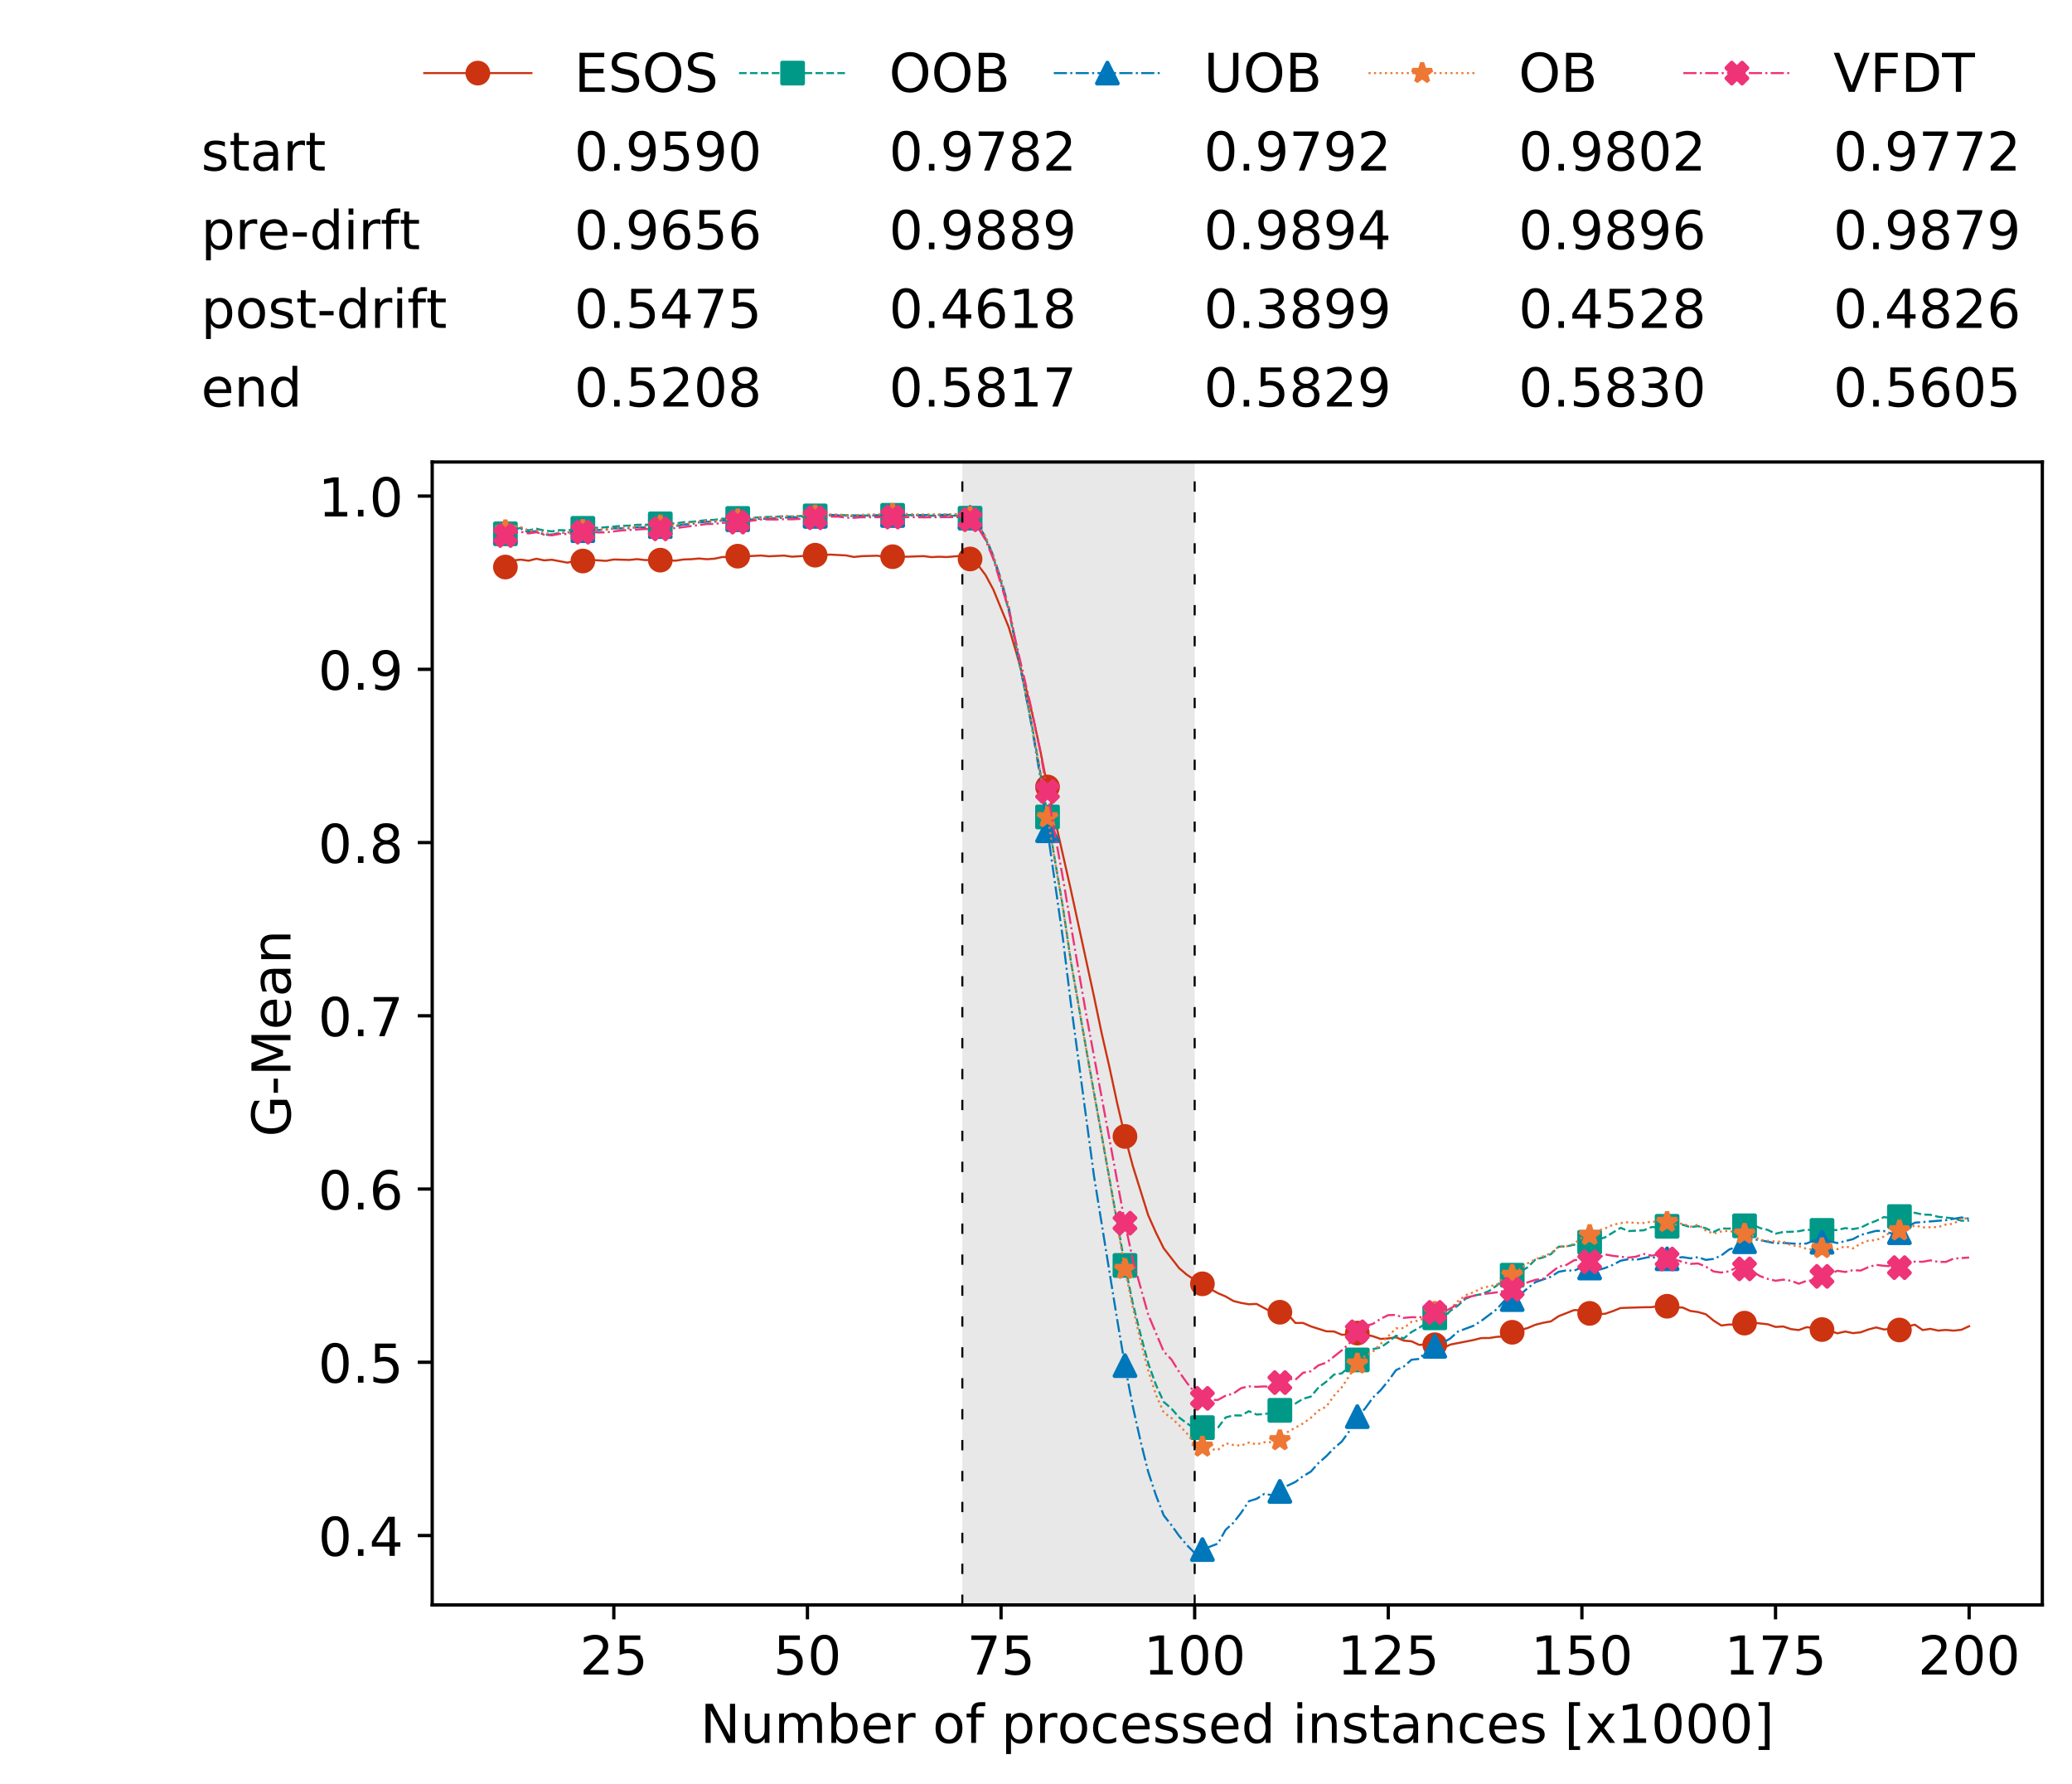 <?xml version="1.0" encoding="utf-8" standalone="no"?>
<!DOCTYPE svg PUBLIC "-//W3C//DTD SVG 1.1//EN"
  "http://www.w3.org/Graphics/SVG/1.1/DTD/svg11.dtd">
<!-- Created with matplotlib (https://matplotlib.org/) -->
<svg height="432.615pt" version="1.1" viewBox="0 0 502.65 432.615" width="502.65pt" xmlns="http://www.w3.org/2000/svg" xmlns:xlink="http://www.w3.org/1999/xlink">
 <defs>
  <style type="text/css">
*{stroke-linecap:butt;stroke-linejoin:round;white-space:pre;}
  </style>
 </defs>
 <g id="figure_1">
  <g id="patch_1">
   <path d="M 0 432.615 
L 502.65 432.615 
L 502.65 0 
L 0 0 
z
" style="fill:#ffffff;"/>
  </g>
  <g id="axes_1">
   <g id="patch_2">
    <path d="M 104.85 389.252 
L 495.45 389.252 
L 495.45 112.052 
L 104.85 112.052 
z
" style="fill:#ffffff;"/>
   </g>
   <g id="patch_3">
    <path clip-path="url(#pfd7f2ac4a4)" d="M 289.817 389.252 
L 289.817 112.052 
L 233.453 112.052 
L 233.453 389.252 
z
" style="fill:#d3d3d3;opacity:0.5;"/>
   </g>
   <g id="matplotlib.axis_1">
    <g id="xtick_1">
     <g id="line2d_1">
      <defs>
       <path d="M 0 0 
L 0 3.5 
" id="meb15a0414e" style="stroke:#000000;stroke-width:0.8;"/>
      </defs>
      <g>
       <use style="stroke:#000000;stroke-width:0.8;" x="148.908" xlink:href="#meb15a0414e" y="389.252"/>
      </g>
     </g>
     <g id="text_1">
      <!-- 25 -->
      <defs>
       <path d="M 19.188 8.297 
L 53.609 8.297 
L 53.609 0 
L 7.328 0 
L 7.328 8.297 
Q 12.938 14.109 22.625 23.891 
Q 32.328 33.688 34.812 36.531 
Q 39.547 41.844 41.422 45.531 
Q 43.312 49.219 43.312 52.781 
Q 43.312 58.594 39.234 62.25 
Q 35.156 65.922 28.609 65.922 
Q 23.969 65.922 18.812 64.312 
Q 13.672 62.703 7.812 59.422 
L 7.812 69.391 
Q 13.766 71.781 18.938 73 
Q 24.125 74.219 28.422 74.219 
Q 39.75 74.219 46.484 68.547 
Q 53.219 62.891 53.219 53.422 
Q 53.219 48.922 51.531 44.891 
Q 49.859 40.875 45.406 35.406 
Q 44.188 33.984 37.641 27.219 
Q 31.109 20.453 19.188 8.297 
z
" id="DejaVuSans-50"/>
       <path d="M 10.797 72.906 
L 49.516 72.906 
L 49.516 64.594 
L 19.828 64.594 
L 19.828 46.734 
Q 21.969 47.469 24.109 47.828 
Q 26.266 48.188 28.422 48.188 
Q 40.625 48.188 47.75 41.5 
Q 54.891 34.812 54.891 23.391 
Q 54.891 11.625 47.562 5.094 
Q 40.234 -1.422 26.906 -1.422 
Q 22.312 -1.422 17.547 -0.641 
Q 12.797 0.141 7.719 1.703 
L 7.719 11.625 
Q 12.109 9.234 16.797 8.062 
Q 21.484 6.891 26.703 6.891 
Q 35.156 6.891 40.078 11.328 
Q 45.016 15.766 45.016 23.391 
Q 45.016 31 40.078 35.438 
Q 35.156 39.891 26.703 39.891 
Q 22.75 39.891 18.812 39.016 
Q 14.891 38.141 10.797 36.281 
z
" id="DejaVuSans-53"/>
      </defs>
      <g transform="translate(140.636 406.13)scale(0.13 -0.13)">
       <use xlink:href="#DejaVuSans-50"/>
       <use x="63.623" xlink:href="#DejaVuSans-53"/>
      </g>
     </g>
    </g>
    <g id="xtick_2">
     <g id="line2d_2">
      <g>
       <use style="stroke:#000000;stroke-width:0.8;" x="195.877" xlink:href="#meb15a0414e" y="389.252"/>
      </g>
     </g>
     <g id="text_2">
      <!-- 50 -->
      <defs>
       <path d="M 31.781 66.406 
Q 24.172 66.406 20.328 58.906 
Q 16.5 51.422 16.5 36.375 
Q 16.5 21.391 20.328 13.891 
Q 24.172 6.391 31.781 6.391 
Q 39.453 6.391 43.281 13.891 
Q 47.125 21.391 47.125 36.375 
Q 47.125 51.422 43.281 58.906 
Q 39.453 66.406 31.781 66.406 
z
M 31.781 74.219 
Q 44.047 74.219 50.516 64.516 
Q 56.984 54.828 56.984 36.375 
Q 56.984 17.969 50.516 8.266 
Q 44.047 -1.422 31.781 -1.422 
Q 19.531 -1.422 13.062 8.266 
Q 6.594 17.969 6.594 36.375 
Q 6.594 54.828 13.062 64.516 
Q 19.531 74.219 31.781 74.219 
z
" id="DejaVuSans-48"/>
      </defs>
      <g transform="translate(187.606 406.13)scale(0.13 -0.13)">
       <use xlink:href="#DejaVuSans-53"/>
       <use x="63.623" xlink:href="#DejaVuSans-48"/>
      </g>
     </g>
    </g>
    <g id="xtick_3">
     <g id="line2d_3">
      <g>
       <use style="stroke:#000000;stroke-width:0.8;" x="242.847" xlink:href="#meb15a0414e" y="389.252"/>
      </g>
     </g>
     <g id="text_3">
      <!-- 75 -->
      <defs>
       <path d="M 8.203 72.906 
L 55.078 72.906 
L 55.078 68.703 
L 28.609 0 
L 18.312 0 
L 43.219 64.594 
L 8.203 64.594 
z
" id="DejaVuSans-55"/>
      </defs>
      <g transform="translate(234.576 406.13)scale(0.13 -0.13)">
       <use xlink:href="#DejaVuSans-55"/>
       <use x="63.623" xlink:href="#DejaVuSans-53"/>
      </g>
     </g>
    </g>
    <g id="xtick_4">
     <g id="line2d_4">
      <g>
       <use style="stroke:#000000;stroke-width:0.8;" x="289.817" xlink:href="#meb15a0414e" y="389.252"/>
      </g>
     </g>
     <g id="text_4">
      <!-- 100 -->
      <defs>
       <path d="M 12.406 8.297 
L 28.516 8.297 
L 28.516 63.922 
L 10.984 60.406 
L 10.984 69.391 
L 28.422 72.906 
L 38.281 72.906 
L 38.281 8.297 
L 54.391 8.297 
L 54.391 0 
L 12.406 0 
z
" id="DejaVuSans-49"/>
      </defs>
      <g transform="translate(277.41 406.13)scale(0.13 -0.13)">
       <use xlink:href="#DejaVuSans-49"/>
       <use x="63.623" xlink:href="#DejaVuSans-48"/>
       <use x="127.246" xlink:href="#DejaVuSans-48"/>
      </g>
     </g>
    </g>
    <g id="xtick_5">
     <g id="line2d_5">
      <g>
       <use style="stroke:#000000;stroke-width:0.8;" x="336.786" xlink:href="#meb15a0414e" y="389.252"/>
      </g>
     </g>
     <g id="text_5">
      <!-- 125 -->
      <g transform="translate(324.379 406.13)scale(0.13 -0.13)">
       <use xlink:href="#DejaVuSans-49"/>
       <use x="63.623" xlink:href="#DejaVuSans-50"/>
       <use x="127.246" xlink:href="#DejaVuSans-53"/>
      </g>
     </g>
    </g>
    <g id="xtick_6">
     <g id="line2d_6">
      <g>
       <use style="stroke:#000000;stroke-width:0.8;" x="383.756" xlink:href="#meb15a0414e" y="389.252"/>
      </g>
     </g>
     <g id="text_6">
      <!-- 150 -->
      <g transform="translate(371.349 406.13)scale(0.13 -0.13)">
       <use xlink:href="#DejaVuSans-49"/>
       <use x="63.623" xlink:href="#DejaVuSans-53"/>
       <use x="127.246" xlink:href="#DejaVuSans-48"/>
      </g>
     </g>
    </g>
    <g id="xtick_7">
     <g id="line2d_7">
      <g>
       <use style="stroke:#000000;stroke-width:0.8;" x="430.726" xlink:href="#meb15a0414e" y="389.252"/>
      </g>
     </g>
     <g id="text_7">
      <!-- 175 -->
      <g transform="translate(418.319 406.13)scale(0.13 -0.13)">
       <use xlink:href="#DejaVuSans-49"/>
       <use x="63.623" xlink:href="#DejaVuSans-55"/>
       <use x="127.246" xlink:href="#DejaVuSans-53"/>
      </g>
     </g>
    </g>
    <g id="xtick_8">
     <g id="line2d_8">
      <g>
       <use style="stroke:#000000;stroke-width:0.8;" x="477.695" xlink:href="#meb15a0414e" y="389.252"/>
      </g>
     </g>
     <g id="text_8">
      <!-- 200 -->
      <g transform="translate(465.289 406.13)scale(0.13 -0.13)">
       <use xlink:href="#DejaVuSans-50"/>
       <use x="63.623" xlink:href="#DejaVuSans-48"/>
       <use x="127.246" xlink:href="#DejaVuSans-48"/>
      </g>
     </g>
    </g>
    <g id="text_9">
     <!-- Number of processed instances [x1000] -->
     <defs>
      <path d="M 9.812 72.906 
L 23.094 72.906 
L 55.422 11.922 
L 55.422 72.906 
L 64.984 72.906 
L 64.984 0 
L 51.703 0 
L 19.391 60.984 
L 19.391 0 
L 9.812 0 
z
" id="DejaVuSans-78"/>
      <path d="M 8.5 21.578 
L 8.5 54.688 
L 17.484 54.688 
L 17.484 21.922 
Q 17.484 14.156 20.5 10.266 
Q 23.531 6.391 29.594 6.391 
Q 36.859 6.391 41.078 11.031 
Q 45.312 15.672 45.312 23.688 
L 45.312 54.688 
L 54.297 54.688 
L 54.297 0 
L 45.312 0 
L 45.312 8.406 
Q 42.047 3.422 37.719 1 
Q 33.406 -1.422 27.688 -1.422 
Q 18.266 -1.422 13.375 4.438 
Q 8.5 10.297 8.5 21.578 
z
M 31.109 56 
z
" id="DejaVuSans-117"/>
      <path d="M 52 44.188 
Q 55.375 50.25 60.062 53.125 
Q 64.75 56 71.094 56 
Q 79.641 56 84.281 50.016 
Q 88.922 44.047 88.922 33.016 
L 88.922 0 
L 79.891 0 
L 79.891 32.719 
Q 79.891 40.578 77.094 44.375 
Q 74.312 48.188 68.609 48.188 
Q 61.625 48.188 57.562 43.547 
Q 53.516 38.922 53.516 30.906 
L 53.516 0 
L 44.484 0 
L 44.484 32.719 
Q 44.484 40.625 41.703 44.406 
Q 38.922 48.188 33.109 48.188 
Q 26.219 48.188 22.156 43.531 
Q 18.109 38.875 18.109 30.906 
L 18.109 0 
L 9.078 0 
L 9.078 54.688 
L 18.109 54.688 
L 18.109 46.188 
Q 21.188 51.219 25.484 53.609 
Q 29.781 56 35.688 56 
Q 41.656 56 45.828 52.969 
Q 50 49.953 52 44.188 
z
" id="DejaVuSans-109"/>
      <path d="M 48.688 27.297 
Q 48.688 37.203 44.609 42.844 
Q 40.531 48.484 33.406 48.484 
Q 26.266 48.484 22.188 42.844 
Q 18.109 37.203 18.109 27.297 
Q 18.109 17.391 22.188 11.75 
Q 26.266 6.109 33.406 6.109 
Q 40.531 6.109 44.609 11.75 
Q 48.688 17.391 48.688 27.297 
z
M 18.109 46.391 
Q 20.953 51.266 25.266 53.625 
Q 29.594 56 35.594 56 
Q 45.562 56 51.781 48.094 
Q 58.016 40.188 58.016 27.297 
Q 58.016 14.406 51.781 6.484 
Q 45.562 -1.422 35.594 -1.422 
Q 29.594 -1.422 25.266 0.953 
Q 20.953 3.328 18.109 8.203 
L 18.109 0 
L 9.078 0 
L 9.078 75.984 
L 18.109 75.984 
z
" id="DejaVuSans-98"/>
      <path d="M 56.203 29.594 
L 56.203 25.203 
L 14.891 25.203 
Q 15.484 15.922 20.484 11.062 
Q 25.484 6.203 34.422 6.203 
Q 39.594 6.203 44.453 7.469 
Q 49.312 8.734 54.109 11.281 
L 54.109 2.781 
Q 49.266 0.734 44.188 -0.344 
Q 39.109 -1.422 33.891 -1.422 
Q 20.797 -1.422 13.156 6.188 
Q 5.516 13.812 5.516 26.812 
Q 5.516 40.234 12.766 48.109 
Q 20.016 56 32.328 56 
Q 43.359 56 49.781 48.891 
Q 56.203 41.797 56.203 29.594 
z
M 47.219 32.234 
Q 47.125 39.594 43.094 43.984 
Q 39.062 48.391 32.422 48.391 
Q 24.906 48.391 20.391 44.141 
Q 15.875 39.891 15.188 32.172 
z
" id="DejaVuSans-101"/>
      <path d="M 41.109 46.297 
Q 39.594 47.172 37.812 47.578 
Q 36.031 48 33.891 48 
Q 26.266 48 22.188 43.047 
Q 18.109 38.094 18.109 28.812 
L 18.109 0 
L 9.078 0 
L 9.078 54.688 
L 18.109 54.688 
L 18.109 46.188 
Q 20.953 51.172 25.484 53.578 
Q 30.031 56 36.531 56 
Q 37.453 56 38.578 55.875 
Q 39.703 55.766 41.062 55.516 
z
" id="DejaVuSans-114"/>
      <path id="DejaVuSans-32"/>
      <path d="M 30.609 48.391 
Q 23.391 48.391 19.188 42.75 
Q 14.984 37.109 14.984 27.297 
Q 14.984 17.484 19.156 11.844 
Q 23.344 6.203 30.609 6.203 
Q 37.797 6.203 41.984 11.859 
Q 46.188 17.531 46.188 27.297 
Q 46.188 37.016 41.984 42.703 
Q 37.797 48.391 30.609 48.391 
z
M 30.609 56 
Q 42.328 56 49.016 48.375 
Q 55.719 40.766 55.719 27.297 
Q 55.719 13.875 49.016 6.219 
Q 42.328 -1.422 30.609 -1.422 
Q 18.844 -1.422 12.172 6.219 
Q 5.516 13.875 5.516 27.297 
Q 5.516 40.766 12.172 48.375 
Q 18.844 56 30.609 56 
z
" id="DejaVuSans-111"/>
      <path d="M 37.109 75.984 
L 37.109 68.5 
L 28.516 68.5 
Q 23.688 68.5 21.797 66.547 
Q 19.922 64.594 19.922 59.516 
L 19.922 54.688 
L 34.719 54.688 
L 34.719 47.703 
L 19.922 47.703 
L 19.922 0 
L 10.891 0 
L 10.891 47.703 
L 2.297 47.703 
L 2.297 54.688 
L 10.891 54.688 
L 10.891 58.5 
Q 10.891 67.625 15.141 71.797 
Q 19.391 75.984 28.609 75.984 
z
" id="DejaVuSans-102"/>
      <path d="M 18.109 8.203 
L 18.109 -20.797 
L 9.078 -20.797 
L 9.078 54.688 
L 18.109 54.688 
L 18.109 46.391 
Q 20.953 51.266 25.266 53.625 
Q 29.594 56 35.594 56 
Q 45.562 56 51.781 48.094 
Q 58.016 40.188 58.016 27.297 
Q 58.016 14.406 51.781 6.484 
Q 45.562 -1.422 35.594 -1.422 
Q 29.594 -1.422 25.266 0.953 
Q 20.953 3.328 18.109 8.203 
z
M 48.688 27.297 
Q 48.688 37.203 44.609 42.844 
Q 40.531 48.484 33.406 48.484 
Q 26.266 48.484 22.188 42.844 
Q 18.109 37.203 18.109 27.297 
Q 18.109 17.391 22.188 11.75 
Q 26.266 6.109 33.406 6.109 
Q 40.531 6.109 44.609 11.75 
Q 48.688 17.391 48.688 27.297 
z
" id="DejaVuSans-112"/>
      <path d="M 48.781 52.594 
L 48.781 44.188 
Q 44.969 46.297 41.141 47.344 
Q 37.312 48.391 33.406 48.391 
Q 24.656 48.391 19.812 42.844 
Q 14.984 37.312 14.984 27.297 
Q 14.984 17.281 19.812 11.734 
Q 24.656 6.203 33.406 6.203 
Q 37.312 6.203 41.141 7.25 
Q 44.969 8.297 48.781 10.406 
L 48.781 2.094 
Q 45.016 0.344 40.984 -0.531 
Q 36.969 -1.422 32.422 -1.422 
Q 20.062 -1.422 12.781 6.344 
Q 5.516 14.109 5.516 27.297 
Q 5.516 40.672 12.859 48.328 
Q 20.219 56 33.016 56 
Q 37.156 56 41.109 55.141 
Q 45.062 54.297 48.781 52.594 
z
" id="DejaVuSans-99"/>
      <path d="M 44.281 53.078 
L 44.281 44.578 
Q 40.484 46.531 36.375 47.5 
Q 32.281 48.484 27.875 48.484 
Q 21.188 48.484 17.844 46.438 
Q 14.5 44.391 14.5 40.281 
Q 14.5 37.156 16.891 35.375 
Q 19.281 33.594 26.516 31.984 
L 29.594 31.297 
Q 39.156 29.25 43.188 25.516 
Q 47.219 21.781 47.219 15.094 
Q 47.219 7.469 41.188 3.016 
Q 35.156 -1.422 24.609 -1.422 
Q 20.219 -1.422 15.453 -0.562 
Q 10.688 0.297 5.422 2 
L 5.422 11.281 
Q 10.406 8.688 15.234 7.391 
Q 20.062 6.109 24.812 6.109 
Q 31.156 6.109 34.562 8.281 
Q 37.984 10.453 37.984 14.406 
Q 37.984 18.062 35.516 20.016 
Q 33.062 21.969 24.703 23.781 
L 21.578 24.516 
Q 13.234 26.266 9.516 29.906 
Q 5.812 33.547 5.812 39.891 
Q 5.812 47.609 11.281 51.797 
Q 16.75 56 26.812 56 
Q 31.781 56 36.172 55.266 
Q 40.578 54.547 44.281 53.078 
z
" id="DejaVuSans-115"/>
      <path d="M 45.406 46.391 
L 45.406 75.984 
L 54.391 75.984 
L 54.391 0 
L 45.406 0 
L 45.406 8.203 
Q 42.578 3.328 38.25 0.953 
Q 33.938 -1.422 27.875 -1.422 
Q 17.969 -1.422 11.734 6.484 
Q 5.516 14.406 5.516 27.297 
Q 5.516 40.188 11.734 48.094 
Q 17.969 56 27.875 56 
Q 33.938 56 38.25 53.625 
Q 42.578 51.266 45.406 46.391 
z
M 14.797 27.297 
Q 14.797 17.391 18.875 11.75 
Q 22.953 6.109 30.078 6.109 
Q 37.203 6.109 41.297 11.75 
Q 45.406 17.391 45.406 27.297 
Q 45.406 37.203 41.297 42.844 
Q 37.203 48.484 30.078 48.484 
Q 22.953 48.484 18.875 42.844 
Q 14.797 37.203 14.797 27.297 
z
" id="DejaVuSans-100"/>
      <path d="M 9.422 54.688 
L 18.406 54.688 
L 18.406 0 
L 9.422 0 
z
M 9.422 75.984 
L 18.406 75.984 
L 18.406 64.594 
L 9.422 64.594 
z
" id="DejaVuSans-105"/>
      <path d="M 54.891 33.016 
L 54.891 0 
L 45.906 0 
L 45.906 32.719 
Q 45.906 40.484 42.875 44.328 
Q 39.844 48.188 33.797 48.188 
Q 26.516 48.188 22.312 43.547 
Q 18.109 38.922 18.109 30.906 
L 18.109 0 
L 9.078 0 
L 9.078 54.688 
L 18.109 54.688 
L 18.109 46.188 
Q 21.344 51.125 25.703 53.562 
Q 30.078 56 35.797 56 
Q 45.219 56 50.047 50.172 
Q 54.891 44.344 54.891 33.016 
z
" id="DejaVuSans-110"/>
      <path d="M 18.312 70.219 
L 18.312 54.688 
L 36.812 54.688 
L 36.812 47.703 
L 18.312 47.703 
L 18.312 18.016 
Q 18.312 11.328 20.141 9.422 
Q 21.969 7.516 27.594 7.516 
L 36.812 7.516 
L 36.812 0 
L 27.594 0 
Q 17.188 0 13.234 3.875 
Q 9.281 7.766 9.281 18.016 
L 9.281 47.703 
L 2.688 47.703 
L 2.688 54.688 
L 9.281 54.688 
L 9.281 70.219 
z
" id="DejaVuSans-116"/>
      <path d="M 34.281 27.484 
Q 23.391 27.484 19.188 25 
Q 14.984 22.516 14.984 16.5 
Q 14.984 11.719 18.141 8.906 
Q 21.297 6.109 26.703 6.109 
Q 34.188 6.109 38.703 11.406 
Q 43.219 16.703 43.219 25.484 
L 43.219 27.484 
z
M 52.203 31.203 
L 52.203 0 
L 43.219 0 
L 43.219 8.297 
Q 40.141 3.328 35.547 0.953 
Q 30.953 -1.422 24.312 -1.422 
Q 15.922 -1.422 10.953 3.297 
Q 6 8.016 6 15.922 
Q 6 25.141 12.172 29.828 
Q 18.359 34.516 30.609 34.516 
L 43.219 34.516 
L 43.219 35.406 
Q 43.219 41.609 39.141 45 
Q 35.062 48.391 27.688 48.391 
Q 23 48.391 18.547 47.266 
Q 14.109 46.141 10.016 43.891 
L 10.016 52.203 
Q 14.938 54.109 19.578 55.047 
Q 24.219 56 28.609 56 
Q 40.484 56 46.344 49.844 
Q 52.203 43.703 52.203 31.203 
z
" id="DejaVuSans-97"/>
      <path d="M 8.594 75.984 
L 29.297 75.984 
L 29.297 69 
L 17.578 69 
L 17.578 -6.203 
L 29.297 -6.203 
L 29.297 -13.188 
L 8.594 -13.188 
z
" id="DejaVuSans-91"/>
      <path d="M 54.891 54.688 
L 35.109 28.078 
L 55.906 0 
L 45.312 0 
L 29.391 21.484 
L 13.484 0 
L 2.875 0 
L 24.125 28.609 
L 4.688 54.688 
L 15.281 54.688 
L 29.781 35.203 
L 44.281 54.688 
z
" id="DejaVuSans-120"/>
      <path d="M 30.422 75.984 
L 30.422 -13.188 
L 9.719 -13.188 
L 9.719 -6.203 
L 21.391 -6.203 
L 21.391 69 
L 9.719 69 
L 9.719 75.984 
z
" id="DejaVuSans-93"/>
     </defs>
     <g transform="translate(169.881 422.711)scale(0.13 -0.13)">
      <use xlink:href="#DejaVuSans-78"/>
      <use x="74.805" xlink:href="#DejaVuSans-117"/>
      <use x="138.184" xlink:href="#DejaVuSans-109"/>
      <use x="235.596" xlink:href="#DejaVuSans-98"/>
      <use x="299.072" xlink:href="#DejaVuSans-101"/>
      <use x="360.596" xlink:href="#DejaVuSans-114"/>
      <use x="401.709" xlink:href="#DejaVuSans-32"/>
      <use x="433.496" xlink:href="#DejaVuSans-111"/>
      <use x="494.678" xlink:href="#DejaVuSans-102"/>
      <use x="529.883" xlink:href="#DejaVuSans-32"/>
      <use x="561.67" xlink:href="#DejaVuSans-112"/>
      <use x="625.146" xlink:href="#DejaVuSans-114"/>
      <use x="666.229" xlink:href="#DejaVuSans-111"/>
      <use x="727.41" xlink:href="#DejaVuSans-99"/>
      <use x="782.391" xlink:href="#DejaVuSans-101"/>
      <use x="843.914" xlink:href="#DejaVuSans-115"/>
      <use x="896.014" xlink:href="#DejaVuSans-115"/>
      <use x="948.113" xlink:href="#DejaVuSans-101"/>
      <use x="1009.637" xlink:href="#DejaVuSans-100"/>
      <use x="1073.113" xlink:href="#DejaVuSans-32"/>
      <use x="1104.9" xlink:href="#DejaVuSans-105"/>
      <use x="1132.684" xlink:href="#DejaVuSans-110"/>
      <use x="1196.062" xlink:href="#DejaVuSans-115"/>
      <use x="1248.162" xlink:href="#DejaVuSans-116"/>
      <use x="1287.371" xlink:href="#DejaVuSans-97"/>
      <use x="1348.65" xlink:href="#DejaVuSans-110"/>
      <use x="1412.029" xlink:href="#DejaVuSans-99"/>
      <use x="1467.01" xlink:href="#DejaVuSans-101"/>
      <use x="1528.533" xlink:href="#DejaVuSans-115"/>
      <use x="1580.633" xlink:href="#DejaVuSans-32"/>
      <use x="1612.42" xlink:href="#DejaVuSans-91"/>
      <use x="1651.434" xlink:href="#DejaVuSans-120"/>
      <use x="1710.613" xlink:href="#DejaVuSans-49"/>
      <use x="1774.236" xlink:href="#DejaVuSans-48"/>
      <use x="1837.859" xlink:href="#DejaVuSans-48"/>
      <use x="1901.482" xlink:href="#DejaVuSans-48"/>
      <use x="1965.105" xlink:href="#DejaVuSans-93"/>
     </g>
    </g>
   </g>
   <g id="matplotlib.axis_2">
    <g id="ytick_1">
     <g id="line2d_9">
      <defs>
       <path d="M 0 0 
L -3.5 0 
" id="m2d7593857c" style="stroke:#000000;stroke-width:0.8;"/>
      </defs>
      <g>
       <use style="stroke:#000000;stroke-width:0.8;" x="104.85" xlink:href="#m2d7593857c" y="372.413"/>
      </g>
     </g>
     <g id="text_10">
      <!-- 0.4 -->
      <defs>
       <path d="M 10.688 12.406 
L 21 12.406 
L 21 0 
L 10.688 0 
z
" id="DejaVuSans-46"/>
       <path d="M 37.797 64.312 
L 12.891 25.391 
L 37.797 25.391 
z
M 35.203 72.906 
L 47.609 72.906 
L 47.609 25.391 
L 58.016 25.391 
L 58.016 17.188 
L 47.609 17.188 
L 47.609 0 
L 37.797 0 
L 37.797 17.188 
L 4.891 17.188 
L 4.891 26.703 
z
" id="DejaVuSans-52"/>
      </defs>
      <g transform="translate(77.176 377.352)scale(0.13 -0.13)">
       <use xlink:href="#DejaVuSans-48"/>
       <use x="63.623" xlink:href="#DejaVuSans-46"/>
       <use x="95.41" xlink:href="#DejaVuSans-52"/>
      </g>
     </g>
    </g>
    <g id="ytick_2">
     <g id="line2d_10">
      <g>
       <use style="stroke:#000000;stroke-width:0.8;" x="104.85" xlink:href="#m2d7593857c" y="330.397"/>
      </g>
     </g>
     <g id="text_11">
      <!-- 0.5 -->
      <g transform="translate(77.176 335.336)scale(0.13 -0.13)">
       <use xlink:href="#DejaVuSans-48"/>
       <use x="63.623" xlink:href="#DejaVuSans-46"/>
       <use x="95.41" xlink:href="#DejaVuSans-53"/>
      </g>
     </g>
    </g>
    <g id="ytick_3">
     <g id="line2d_11">
      <g>
       <use style="stroke:#000000;stroke-width:0.8;" x="104.85" xlink:href="#m2d7593857c" y="288.381"/>
      </g>
     </g>
     <g id="text_12">
      <!-- 0.6 -->
      <defs>
       <path d="M 33.016 40.375 
Q 26.375 40.375 22.484 35.828 
Q 18.609 31.297 18.609 23.391 
Q 18.609 15.531 22.484 10.953 
Q 26.375 6.391 33.016 6.391 
Q 39.656 6.391 43.531 10.953 
Q 47.406 15.531 47.406 23.391 
Q 47.406 31.297 43.531 35.828 
Q 39.656 40.375 33.016 40.375 
z
M 52.594 71.297 
L 52.594 62.312 
Q 48.875 64.062 45.094 64.984 
Q 41.312 65.922 37.594 65.922 
Q 27.828 65.922 22.672 59.328 
Q 17.531 52.734 16.797 39.406 
Q 19.672 43.656 24.016 45.922 
Q 28.375 48.188 33.594 48.188 
Q 44.578 48.188 50.953 41.516 
Q 57.328 34.859 57.328 23.391 
Q 57.328 12.156 50.688 5.359 
Q 44.047 -1.422 33.016 -1.422 
Q 20.359 -1.422 13.672 8.266 
Q 6.984 17.969 6.984 36.375 
Q 6.984 53.656 15.188 63.938 
Q 23.391 74.219 37.203 74.219 
Q 40.922 74.219 44.703 73.484 
Q 48.484 72.75 52.594 71.297 
z
" id="DejaVuSans-54"/>
      </defs>
      <g transform="translate(77.176 293.32)scale(0.13 -0.13)">
       <use xlink:href="#DejaVuSans-48"/>
       <use x="63.623" xlink:href="#DejaVuSans-46"/>
       <use x="95.41" xlink:href="#DejaVuSans-54"/>
      </g>
     </g>
    </g>
    <g id="ytick_4">
     <g id="line2d_12">
      <g>
       <use style="stroke:#000000;stroke-width:0.8;" x="104.85" xlink:href="#m2d7593857c" y="246.366"/>
      </g>
     </g>
     <g id="text_13">
      <!-- 0.7 -->
      <g transform="translate(77.176 251.305)scale(0.13 -0.13)">
       <use xlink:href="#DejaVuSans-48"/>
       <use x="63.623" xlink:href="#DejaVuSans-46"/>
       <use x="95.41" xlink:href="#DejaVuSans-55"/>
      </g>
     </g>
    </g>
    <g id="ytick_5">
     <g id="line2d_13">
      <g>
       <use style="stroke:#000000;stroke-width:0.8;" x="104.85" xlink:href="#m2d7593857c" y="204.35"/>
      </g>
     </g>
     <g id="text_14">
      <!-- 0.8 -->
      <defs>
       <path d="M 31.781 34.625 
Q 24.75 34.625 20.719 30.859 
Q 16.703 27.094 16.703 20.516 
Q 16.703 13.922 20.719 10.156 
Q 24.75 6.391 31.781 6.391 
Q 38.812 6.391 42.859 10.172 
Q 46.922 13.969 46.922 20.516 
Q 46.922 27.094 42.891 30.859 
Q 38.875 34.625 31.781 34.625 
z
M 21.922 38.812 
Q 15.578 40.375 12.031 44.719 
Q 8.5 49.078 8.5 55.328 
Q 8.5 64.062 14.719 69.141 
Q 20.953 74.219 31.781 74.219 
Q 42.672 74.219 48.875 69.141 
Q 55.078 64.062 55.078 55.328 
Q 55.078 49.078 51.531 44.719 
Q 48 40.375 41.703 38.812 
Q 48.828 37.156 52.797 32.312 
Q 56.781 27.484 56.781 20.516 
Q 56.781 9.906 50.312 4.234 
Q 43.844 -1.422 31.781 -1.422 
Q 19.734 -1.422 13.25 4.234 
Q 6.781 9.906 6.781 20.516 
Q 6.781 27.484 10.781 32.312 
Q 14.797 37.156 21.922 38.812 
z
M 18.312 54.391 
Q 18.312 48.734 21.844 45.562 
Q 25.391 42.391 31.781 42.391 
Q 38.141 42.391 41.719 45.562 
Q 45.312 48.734 45.312 54.391 
Q 45.312 60.062 41.719 63.234 
Q 38.141 66.406 31.781 66.406 
Q 25.391 66.406 21.844 63.234 
Q 18.312 60.062 18.312 54.391 
z
" id="DejaVuSans-56"/>
      </defs>
      <g transform="translate(77.176 209.289)scale(0.13 -0.13)">
       <use xlink:href="#DejaVuSans-48"/>
       <use x="63.623" xlink:href="#DejaVuSans-46"/>
       <use x="95.41" xlink:href="#DejaVuSans-56"/>
      </g>
     </g>
    </g>
    <g id="ytick_6">
     <g id="line2d_14">
      <g>
       <use style="stroke:#000000;stroke-width:0.8;" x="104.85" xlink:href="#m2d7593857c" y="162.334"/>
      </g>
     </g>
     <g id="text_15">
      <!-- 0.9 -->
      <defs>
       <path d="M 10.984 1.516 
L 10.984 10.5 
Q 14.703 8.734 18.5 7.812 
Q 22.312 6.891 25.984 6.891 
Q 35.75 6.891 40.891 13.453 
Q 46.047 20.016 46.781 33.406 
Q 43.953 29.203 39.594 26.953 
Q 35.25 24.703 29.984 24.703 
Q 19.047 24.703 12.672 31.312 
Q 6.297 37.938 6.297 49.422 
Q 6.297 60.641 12.938 67.422 
Q 19.578 74.219 30.609 74.219 
Q 43.266 74.219 49.922 64.516 
Q 56.594 54.828 56.594 36.375 
Q 56.594 19.141 48.406 8.859 
Q 40.234 -1.422 26.422 -1.422 
Q 22.703 -1.422 18.891 -0.688 
Q 15.094 0.047 10.984 1.516 
z
M 30.609 32.422 
Q 37.25 32.422 41.125 36.953 
Q 45.016 41.5 45.016 49.422 
Q 45.016 57.281 41.125 61.844 
Q 37.25 66.406 30.609 66.406 
Q 23.969 66.406 20.094 61.844 
Q 16.219 57.281 16.219 49.422 
Q 16.219 41.5 20.094 36.953 
Q 23.969 32.422 30.609 32.422 
z
" id="DejaVuSans-57"/>
      </defs>
      <g transform="translate(77.176 167.273)scale(0.13 -0.13)">
       <use xlink:href="#DejaVuSans-48"/>
       <use x="63.623" xlink:href="#DejaVuSans-46"/>
       <use x="95.41" xlink:href="#DejaVuSans-57"/>
      </g>
     </g>
    </g>
    <g id="ytick_7">
     <g id="line2d_15">
      <g>
       <use style="stroke:#000000;stroke-width:0.8;" x="104.85" xlink:href="#m2d7593857c" y="120.318"/>
      </g>
     </g>
     <g id="text_16">
      <!-- 1.0 -->
      <g transform="translate(77.176 125.257)scale(0.13 -0.13)">
       <use xlink:href="#DejaVuSans-49"/>
       <use x="63.623" xlink:href="#DejaVuSans-46"/>
       <use x="95.41" xlink:href="#DejaVuSans-48"/>
      </g>
     </g>
    </g>
    <g id="text_17">
     <!-- G-Mean -->
     <defs>
      <path d="M 59.516 10.406 
L 59.516 29.984 
L 43.406 29.984 
L 43.406 38.094 
L 69.281 38.094 
L 69.281 6.781 
Q 63.578 2.734 56.688 0.656 
Q 49.812 -1.422 42 -1.422 
Q 24.906 -1.422 15.25 8.562 
Q 5.609 18.562 5.609 36.375 
Q 5.609 54.25 15.25 64.234 
Q 24.906 74.219 42 74.219 
Q 49.125 74.219 55.547 72.453 
Q 61.969 70.703 67.391 67.281 
L 67.391 56.781 
Q 61.922 61.422 55.766 63.766 
Q 49.609 66.109 42.828 66.109 
Q 29.438 66.109 22.719 58.641 
Q 16.016 51.172 16.016 36.375 
Q 16.016 21.625 22.719 14.156 
Q 29.438 6.688 42.828 6.688 
Q 48.047 6.688 52.141 7.594 
Q 56.25 8.5 59.516 10.406 
z
" id="DejaVuSans-71"/>
      <path d="M 4.891 31.391 
L 31.203 31.391 
L 31.203 23.391 
L 4.891 23.391 
z
" id="DejaVuSans-45"/>
      <path d="M 9.812 72.906 
L 24.516 72.906 
L 43.109 23.297 
L 61.812 72.906 
L 76.516 72.906 
L 76.516 0 
L 66.891 0 
L 66.891 64.016 
L 48.094 14.016 
L 38.188 14.016 
L 19.391 64.016 
L 19.391 0 
L 9.812 0 
z
" id="DejaVuSans-77"/>
     </defs>
     <g transform="translate(70.472 275.744)rotate(-90)scale(0.13 -0.13)">
      <use xlink:href="#DejaVuSans-71"/>
      <use x="77.49" xlink:href="#DejaVuSans-45"/>
      <use x="113.574" xlink:href="#DejaVuSans-77"/>
      <use x="199.854" xlink:href="#DejaVuSans-101"/>
      <use x="261.377" xlink:href="#DejaVuSans-97"/>
      <use x="322.656" xlink:href="#DejaVuSans-110"/>
     </g>
    </g>
   </g>
   <g id="line2d_16"/>
   <g id="line2d_17"/>
   <g id="line2d_18"/>
   <g id="line2d_19"/>
   <g id="line2d_20"/>
   <g id="line2d_21">
    <path clip-path="url(#pfd7f2ac4a4)" d="M 122.605 137.526 
L 124.483 135.92 
L 126.362 135.726 
L 128.241 135.995 
L 130.12 135.517 
L 131.998 135.904 
L 133.877 135.759 
L 137.635 136.459 
L 139.514 136.068 
L 141.392 136.065 
L 143.271 135.781 
L 147.029 136.028 
L 148.908 135.697 
L 152.665 135.803 
L 154.544 135.611 
L 156.423 135.827 
L 160.18 135.856 
L 163.938 135.979 
L 165.817 135.687 
L 167.695 135.631 
L 169.574 135.456 
L 171.453 135.631 
L 173.332 135.502 
L 175.211 135.1 
L 177.089 135.102 
L 178.968 134.89 
L 180.847 134.931 
L 184.605 134.728 
L 186.483 134.919 
L 190.241 134.743 
L 192.12 135.017 
L 197.756 134.655 
L 201.514 134.512 
L 205.271 134.709 
L 207.15 135.086 
L 209.029 134.887 
L 212.786 134.772 
L 214.665 135.069 
L 220.302 135.016 
L 224.059 134.873 
L 225.938 135.12 
L 227.817 135.027 
L 229.695 135.101 
L 233.453 134.785 
L 235.332 135.57 
L 237.211 136.97 
L 239.089 139.473 
L 240.968 142.974 
L 244.726 152.161 
L 246.605 158.483 
L 248.483 165.293 
L 250.362 172.891 
L 252.241 181.399 
L 254.12 190.866 
L 259.756 215.713 
L 265.392 241.694 
L 267.271 250.677 
L 269.15 258.866 
L 271.029 267.62 
L 272.908 275.624 
L 274.786 282.721 
L 278.544 294.732 
L 280.423 298.953 
L 282.302 302.752 
L 286.059 307.589 
L 287.938 309.185 
L 289.817 310.426 
L 291.695 311.369 
L 293.574 312.597 
L 295.453 313.641 
L 297.332 314.44 
L 299.211 315.532 
L 301.089 316.007 
L 302.968 316.329 
L 304.847 316.254 
L 308.605 318.277 
L 310.483 318.261 
L 312.362 318.718 
L 314.241 320.852 
L 316.12 320.867 
L 317.998 321.691 
L 321.756 322.885 
L 323.635 322.933 
L 325.514 323.724 
L 327.392 323.677 
L 329.271 323.318 
L 333.029 324.071 
L 334.908 324.73 
L 336.786 324.624 
L 338.665 324.339 
L 340.544 325.141 
L 342.423 325.312 
L 344.302 326.184 
L 346.18 326.019 
L 348.059 326.144 
L 349.938 327.088 
L 351.817 326.108 
L 357.453 325.004 
L 359.332 324.529 
L 361.211 324.518 
L 363.089 324.235 
L 364.968 324.112 
L 366.847 323.124 
L 370.605 322.089 
L 372.483 321.299 
L 374.362 320.82 
L 376.241 320.474 
L 378.12 319.211 
L 381.877 317.737 
L 383.756 317.802 
L 385.635 318.54 
L 387.514 318.744 
L 389.392 318.628 
L 391.271 317.992 
L 393.15 317.23 
L 398.786 317.051 
L 400.665 317.027 
L 402.544 316.753 
L 404.423 316.81 
L 406.302 317.123 
L 408.18 317.109 
L 410.059 317.948 
L 411.938 318.214 
L 413.817 318.745 
L 415.695 320.282 
L 417.574 321.475 
L 419.453 321.25 
L 421.332 321.243 
L 423.211 320.906 
L 425.089 320.78 
L 428.847 321.181 
L 430.726 321.825 
L 432.605 321.721 
L 434.483 322.355 
L 436.362 322.584 
L 438.241 321.893 
L 440.12 322.083 
L 443.877 322.774 
L 445.756 323.376 
L 447.635 322.935 
L 449.514 323.33 
L 451.392 323.126 
L 453.271 322.436 
L 455.15 321.952 
L 457.029 322.436 
L 458.908 322.309 
L 460.786 322.569 
L 462.665 321.681 
L 464.544 321.289 
L 466.423 322.581 
L 468.302 322.293 
L 470.18 322.718 
L 472.059 322.553 
L 473.938 322.725 
L 475.817 322.514 
L 477.695 321.65 
L 477.695 321.65 
" style="fill:none;stroke:#cc3311;stroke-linecap:square;stroke-width:0.5;"/>
    <defs>
     <path d="M 0 2.5 
C 0.663 2.5 1.299 2.237 1.768 1.768 
C 2.237 1.299 2.5 0.663 2.5 0 
C 2.5 -0.663 2.237 -1.299 1.768 -1.768 
C 1.299 -2.237 0.663 -2.5 0 -2.5 
C -0.663 -2.5 -1.299 -2.237 -1.768 -1.768 
C -2.237 -1.299 -2.5 -0.663 -2.5 0 
C -2.5 0.663 -2.237 1.299 -1.768 1.768 
C -1.299 2.237 -0.663 2.5 0 2.5 
z
" id="m70dc6c3374" style="stroke:#cc3311;"/>
    </defs>
    <g clip-path="url(#pfd7f2ac4a4)">
     <use style="fill:#cc3311;stroke:#cc3311;" x="122.605" xlink:href="#m70dc6c3374" y="137.526"/>
     <use style="fill:#cc3311;stroke:#cc3311;" x="141.392" xlink:href="#m70dc6c3374" y="136.065"/>
     <use style="fill:#cc3311;stroke:#cc3311;" x="160.18" xlink:href="#m70dc6c3374" y="135.856"/>
     <use style="fill:#cc3311;stroke:#cc3311;" x="178.968" xlink:href="#m70dc6c3374" y="134.89"/>
     <use style="fill:#cc3311;stroke:#cc3311;" x="197.756" xlink:href="#m70dc6c3374" y="134.655"/>
     <use style="fill:#cc3311;stroke:#cc3311;" x="216.544" xlink:href="#m70dc6c3374" y="135.019"/>
     <use style="fill:#cc3311;stroke:#cc3311;" x="235.332" xlink:href="#m70dc6c3374" y="135.57"/>
     <use style="fill:#cc3311;stroke:#cc3311;" x="254.12" xlink:href="#m70dc6c3374" y="190.866"/>
     <use style="fill:#cc3311;stroke:#cc3311;" x="272.908" xlink:href="#m70dc6c3374" y="275.624"/>
     <use style="fill:#cc3311;stroke:#cc3311;" x="291.695" xlink:href="#m70dc6c3374" y="311.369"/>
     <use style="fill:#cc3311;stroke:#cc3311;" x="310.483" xlink:href="#m70dc6c3374" y="318.261"/>
     <use style="fill:#cc3311;stroke:#cc3311;" x="329.271" xlink:href="#m70dc6c3374" y="323.318"/>
     <use style="fill:#cc3311;stroke:#cc3311;" x="348.059" xlink:href="#m70dc6c3374" y="326.144"/>
     <use style="fill:#cc3311;stroke:#cc3311;" x="366.847" xlink:href="#m70dc6c3374" y="323.124"/>
     <use style="fill:#cc3311;stroke:#cc3311;" x="385.635" xlink:href="#m70dc6c3374" y="318.54"/>
     <use style="fill:#cc3311;stroke:#cc3311;" x="404.423" xlink:href="#m70dc6c3374" y="316.81"/>
     <use style="fill:#cc3311;stroke:#cc3311;" x="423.211" xlink:href="#m70dc6c3374" y="320.906"/>
     <use style="fill:#cc3311;stroke:#cc3311;" x="441.998" xlink:href="#m70dc6c3374" y="322.462"/>
     <use style="fill:#cc3311;stroke:#cc3311;" x="460.786" xlink:href="#m70dc6c3374" y="322.569"/>
    </g>
   </g>
   <g id="line2d_22"/>
   <g id="line2d_23"/>
   <g id="line2d_24"/>
   <g id="line2d_25"/>
   <g id="line2d_26">
    <path clip-path="url(#pfd7f2ac4a4)" d="M 122.605 129.47 
L 124.483 128.588 
L 126.362 127.985 
L 128.241 128.624 
L 130.12 128.233 
L 131.998 128.67 
L 133.877 128.868 
L 135.756 128.571 
L 137.635 128.632 
L 139.514 128.288 
L 143.271 127.941 
L 145.15 128.023 
L 148.908 127.703 
L 150.786 127.535 
L 152.665 127.488 
L 154.544 127.278 
L 158.302 127.266 
L 162.059 126.95 
L 163.938 126.94 
L 165.817 126.655 
L 167.695 126.572 
L 171.453 126.135 
L 173.332 126.075 
L 175.211 125.803 
L 180.847 125.739 
L 184.605 125.424 
L 188.362 125.32 
L 190.241 125.209 
L 192.12 125.271 
L 195.877 125.067 
L 197.756 125.125 
L 201.514 124.891 
L 210.908 125.037 
L 212.786 124.979 
L 214.665 125.078 
L 216.544 124.983 
L 218.423 125.028 
L 220.302 124.901 
L 229.695 125.181 
L 233.453 124.997 
L 235.332 125.691 
L 237.211 127.5 
L 239.089 130.602 
L 240.968 135.244 
L 242.847 141.182 
L 244.726 148.088 
L 250.362 176.028 
L 252.241 186.61 
L 255.998 209.101 
L 257.877 220.186 
L 259.756 232.957 
L 263.514 254.506 
L 272.908 306.916 
L 274.786 315.99 
L 276.665 323.545 
L 278.544 330.611 
L 280.423 335.88 
L 282.302 340.003 
L 284.18 341.626 
L 286.059 343.797 
L 287.938 345.221 
L 289.817 346.433 
L 291.695 346.252 
L 293.574 346.857 
L 295.453 346.269 
L 297.332 343.775 
L 299.211 343.274 
L 301.089 343.309 
L 302.968 342.259 
L 304.847 343.068 
L 306.726 342.957 
L 308.605 342.676 
L 310.483 342.054 
L 312.362 340.353 
L 314.241 340.401 
L 316.12 339.26 
L 317.998 338.715 
L 319.877 336.493 
L 321.756 335.096 
L 323.635 333.371 
L 325.514 333.092 
L 327.392 331.363 
L 329.271 329.837 
L 331.15 327.454 
L 333.029 327.202 
L 334.908 326.826 
L 336.786 325.506 
L 338.665 323.948 
L 340.544 324.618 
L 342.423 323.059 
L 344.302 322.006 
L 348.059 319.62 
L 349.938 319.88 
L 351.817 317.943 
L 353.695 316.632 
L 355.574 314.964 
L 357.453 314.253 
L 359.332 313.891 
L 361.211 313.125 
L 363.089 311.794 
L 364.968 310.114 
L 368.726 308.53 
L 370.605 307.344 
L 372.483 305.481 
L 374.362 304.959 
L 376.241 304.172 
L 378.12 302.376 
L 379.998 302.283 
L 381.877 301.907 
L 383.756 301.103 
L 385.635 301.297 
L 389.392 300.087 
L 393.15 297.789 
L 395.029 298.573 
L 398.786 298.387 
L 400.665 297.6 
L 402.544 297.689 
L 404.423 297.419 
L 406.302 297.644 
L 408.18 297.041 
L 410.059 297.622 
L 411.938 297.374 
L 413.817 297.913 
L 415.695 298.786 
L 417.574 297.931 
L 419.453 297.985 
L 423.211 297.297 
L 425.089 296.957 
L 426.968 297.848 
L 428.847 298.297 
L 430.726 299.217 
L 432.605 298.781 
L 434.483 298.756 
L 436.362 298.608 
L 438.241 298.234 
L 440.12 298.404 
L 443.877 298.348 
L 445.756 298.314 
L 447.635 297.862 
L 449.514 298.099 
L 451.392 297.754 
L 453.271 296.805 
L 455.15 296.086 
L 457.029 295.187 
L 458.908 295.421 
L 460.786 295.06 
L 462.665 294.444 
L 464.544 294.143 
L 466.423 294.575 
L 468.302 294.627 
L 470.18 295.113 
L 473.938 295.497 
L 475.817 296.07 
L 477.695 296.05 
L 477.695 296.05 
" style="fill:none;stroke:#009988;stroke-dasharray:1.85,0.8;stroke-dashoffset:0;stroke-width:0.5;"/>
    <defs>
     <path d="M -2.5 2.5 
L 2.5 2.5 
L 2.5 -2.5 
L -2.5 -2.5 
z
" id="m012e4cd88b" style="stroke:#009988;stroke-linejoin:miter;"/>
    </defs>
    <g clip-path="url(#pfd7f2ac4a4)">
     <use style="fill:#009988;stroke:#009988;stroke-linejoin:miter;" x="122.605" xlink:href="#m012e4cd88b" y="129.47"/>
     <use style="fill:#009988;stroke:#009988;stroke-linejoin:miter;" x="141.392" xlink:href="#m012e4cd88b" y="128.137"/>
     <use style="fill:#009988;stroke:#009988;stroke-linejoin:miter;" x="160.18" xlink:href="#m012e4cd88b" y="127.06"/>
     <use style="fill:#009988;stroke:#009988;stroke-linejoin:miter;" x="178.968" xlink:href="#m012e4cd88b" y="125.735"/>
     <use style="fill:#009988;stroke:#009988;stroke-linejoin:miter;" x="197.756" xlink:href="#m012e4cd88b" y="125.125"/>
     <use style="fill:#009988;stroke:#009988;stroke-linejoin:miter;" x="216.544" xlink:href="#m012e4cd88b" y="124.983"/>
     <use style="fill:#009988;stroke:#009988;stroke-linejoin:miter;" x="235.332" xlink:href="#m012e4cd88b" y="125.691"/>
     <use style="fill:#009988;stroke:#009988;stroke-linejoin:miter;" x="254.12" xlink:href="#m012e4cd88b" y="198.145"/>
     <use style="fill:#009988;stroke:#009988;stroke-linejoin:miter;" x="272.908" xlink:href="#m012e4cd88b" y="306.916"/>
     <use style="fill:#009988;stroke:#009988;stroke-linejoin:miter;" x="291.695" xlink:href="#m012e4cd88b" y="346.252"/>
     <use style="fill:#009988;stroke:#009988;stroke-linejoin:miter;" x="310.483" xlink:href="#m012e4cd88b" y="342.054"/>
     <use style="fill:#009988;stroke:#009988;stroke-linejoin:miter;" x="329.271" xlink:href="#m012e4cd88b" y="329.837"/>
     <use style="fill:#009988;stroke:#009988;stroke-linejoin:miter;" x="348.059" xlink:href="#m012e4cd88b" y="319.62"/>
     <use style="fill:#009988;stroke:#009988;stroke-linejoin:miter;" x="366.847" xlink:href="#m012e4cd88b" y="309.277"/>
     <use style="fill:#009988;stroke:#009988;stroke-linejoin:miter;" x="385.635" xlink:href="#m012e4cd88b" y="301.297"/>
     <use style="fill:#009988;stroke:#009988;stroke-linejoin:miter;" x="404.423" xlink:href="#m012e4cd88b" y="297.419"/>
     <use style="fill:#009988;stroke:#009988;stroke-linejoin:miter;" x="423.211" xlink:href="#m012e4cd88b" y="297.297"/>
     <use style="fill:#009988;stroke:#009988;stroke-linejoin:miter;" x="441.998" xlink:href="#m012e4cd88b" y="298.413"/>
     <use style="fill:#009988;stroke:#009988;stroke-linejoin:miter;" x="460.786" xlink:href="#m012e4cd88b" y="295.06"/>
    </g>
   </g>
   <g id="line2d_27"/>
   <g id="line2d_28"/>
   <g id="line2d_29"/>
   <g id="line2d_30"/>
   <g id="line2d_31">
    <path clip-path="url(#pfd7f2ac4a4)" d="M 122.605 129.044 
L 124.483 127.945 
L 126.362 128.222 
L 128.241 129.133 
L 130.12 128.805 
L 131.998 129.709 
L 133.877 129.637 
L 135.756 129.238 
L 137.635 129.177 
L 139.514 128.779 
L 141.392 128.706 
L 143.271 128.463 
L 145.15 128.569 
L 147.029 128.437 
L 148.908 128.153 
L 152.665 128.113 
L 154.544 127.868 
L 156.423 127.927 
L 163.938 127.586 
L 165.817 127.213 
L 167.695 127.088 
L 169.574 126.699 
L 171.453 126.545 
L 173.332 126.53 
L 175.211 126.237 
L 177.089 126.246 
L 178.968 126.06 
L 180.847 126.106 
L 184.605 125.81 
L 186.483 125.828 
L 190.241 125.505 
L 192.12 125.525 
L 193.998 125.352 
L 197.756 125.231 
L 201.514 124.934 
L 205.271 125.091 
L 207.15 125.166 
L 209.029 125.044 
L 216.544 125.011 
L 227.817 124.875 
L 231.574 124.839 
L 233.453 124.789 
L 235.332 125.481 
L 237.211 127.222 
L 239.089 130.272 
L 240.968 134.816 
L 242.847 140.608 
L 244.726 147.339 
L 248.483 166.59 
L 250.362 176.567 
L 252.241 187.75 
L 254.12 201.487 
L 257.877 227.802 
L 259.756 243.185 
L 265.392 285.231 
L 271.029 320.133 
L 272.908 331.21 
L 274.786 341.007 
L 276.665 349.436 
L 278.544 356.975 
L 280.423 362.664 
L 282.302 367.529 
L 284.18 369.908 
L 286.059 372.522 
L 287.938 374.743 
L 289.817 376.652 
L 293.574 375.093 
L 295.453 374.372 
L 297.332 371.021 
L 299.211 369.328 
L 301.089 366.897 
L 302.968 364.092 
L 304.847 363.511 
L 306.726 362.298 
L 308.605 362.637 
L 310.483 361.717 
L 312.362 360.313 
L 314.241 359.424 
L 316.12 358.029 
L 317.998 356.917 
L 319.877 354.801 
L 321.756 353.171 
L 323.635 351.235 
L 325.514 349.612 
L 327.392 347.013 
L 329.271 343.587 
L 331.15 341.625 
L 333.029 339.013 
L 334.908 337.189 
L 336.786 334.911 
L 338.665 332.288 
L 340.544 331.446 
L 342.423 329.779 
L 344.302 329.583 
L 346.18 327.531 
L 348.059 326.533 
L 349.938 325.708 
L 351.817 324.633 
L 353.695 322.943 
L 357.453 321.541 
L 359.332 320.371 
L 363.089 317.54 
L 364.968 315.45 
L 366.847 315.203 
L 368.726 314.067 
L 370.605 312.425 
L 372.483 310.964 
L 376.241 309.653 
L 378.12 308.452 
L 379.998 308.111 
L 381.877 308.179 
L 383.756 307.353 
L 385.635 307.544 
L 387.514 308.076 
L 389.392 307.529 
L 391.271 306.77 
L 393.15 305.764 
L 395.029 305.401 
L 396.908 305.547 
L 400.665 304.74 
L 402.544 305.592 
L 406.302 305.117 
L 408.18 304.894 
L 410.059 305.189 
L 411.938 304.906 
L 413.817 305.57 
L 415.695 305.323 
L 417.574 304.499 
L 419.453 303.069 
L 421.332 302.359 
L 423.211 301.169 
L 425.089 300.58 
L 426.968 300.766 
L 430.726 301.547 
L 432.605 301.461 
L 436.362 301.682 
L 438.241 301.6 
L 440.12 300.846 
L 441.998 301.31 
L 443.877 301.093 
L 445.756 301.483 
L 449.514 300.537 
L 451.392 299.515 
L 455.15 298.517 
L 457.029 298.564 
L 458.908 299.161 
L 460.786 298.977 
L 462.665 297.516 
L 464.544 296.545 
L 472.059 295.929 
L 475.817 295.278 
L 477.695 295.582 
L 477.695 295.582 
" style="fill:none;stroke:#0077bb;stroke-dasharray:3.2,0.8,0.5,0.8;stroke-dashoffset:0;stroke-width:0.5;"/>
    <defs>
     <path d="M 0 -2.5 
L -2.5 2.5 
L 2.5 2.5 
z
" id="me44f2c0f67" style="stroke:#0077bb;stroke-linejoin:miter;"/>
    </defs>
    <g clip-path="url(#pfd7f2ac4a4)">
     <use style="fill:#0077bb;stroke:#0077bb;stroke-linejoin:miter;" x="122.605" xlink:href="#me44f2c0f67" y="129.044"/>
     <use style="fill:#0077bb;stroke:#0077bb;stroke-linejoin:miter;" x="141.392" xlink:href="#me44f2c0f67" y="128.706"/>
     <use style="fill:#0077bb;stroke:#0077bb;stroke-linejoin:miter;" x="160.18" xlink:href="#me44f2c0f67" y="127.72"/>
     <use style="fill:#0077bb;stroke:#0077bb;stroke-linejoin:miter;" x="178.968" xlink:href="#me44f2c0f67" y="126.06"/>
     <use style="fill:#0077bb;stroke:#0077bb;stroke-linejoin:miter;" x="197.756" xlink:href="#me44f2c0f67" y="125.231"/>
     <use style="fill:#0077bb;stroke:#0077bb;stroke-linejoin:miter;" x="216.544" xlink:href="#me44f2c0f67" y="125.011"/>
     <use style="fill:#0077bb;stroke:#0077bb;stroke-linejoin:miter;" x="235.332" xlink:href="#me44f2c0f67" y="125.481"/>
     <use style="fill:#0077bb;stroke:#0077bb;stroke-linejoin:miter;" x="254.12" xlink:href="#me44f2c0f67" y="201.487"/>
     <use style="fill:#0077bb;stroke:#0077bb;stroke-linejoin:miter;" x="272.908" xlink:href="#me44f2c0f67" y="331.21"/>
     <use style="fill:#0077bb;stroke:#0077bb;stroke-linejoin:miter;" x="291.695" xlink:href="#me44f2c0f67" y="375.829"/>
     <use style="fill:#0077bb;stroke:#0077bb;stroke-linejoin:miter;" x="310.483" xlink:href="#me44f2c0f67" y="361.717"/>
     <use style="fill:#0077bb;stroke:#0077bb;stroke-linejoin:miter;" x="329.271" xlink:href="#me44f2c0f67" y="343.587"/>
     <use style="fill:#0077bb;stroke:#0077bb;stroke-linejoin:miter;" x="348.059" xlink:href="#me44f2c0f67" y="326.533"/>
     <use style="fill:#0077bb;stroke:#0077bb;stroke-linejoin:miter;" x="366.847" xlink:href="#me44f2c0f67" y="315.203"/>
     <use style="fill:#0077bb;stroke:#0077bb;stroke-linejoin:miter;" x="385.635" xlink:href="#me44f2c0f67" y="307.544"/>
     <use style="fill:#0077bb;stroke:#0077bb;stroke-linejoin:miter;" x="404.423" xlink:href="#me44f2c0f67" y="305.309"/>
     <use style="fill:#0077bb;stroke:#0077bb;stroke-linejoin:miter;" x="423.211" xlink:href="#me44f2c0f67" y="301.169"/>
     <use style="fill:#0077bb;stroke:#0077bb;stroke-linejoin:miter;" x="441.998" xlink:href="#me44f2c0f67" y="301.31"/>
     <use style="fill:#0077bb;stroke:#0077bb;stroke-linejoin:miter;" x="460.786" xlink:href="#me44f2c0f67" y="298.977"/>
    </g>
   </g>
   <g id="line2d_32"/>
   <g id="line2d_33"/>
   <g id="line2d_34"/>
   <g id="line2d_35"/>
   <g id="line2d_36">
    <path clip-path="url(#pfd7f2ac4a4)" d="M 122.605 128.625 
L 124.483 127.54 
L 126.362 127.872 
L 128.241 128.763 
L 130.12 128.682 
L 131.998 129.26 
L 133.877 129.561 
L 135.756 129.128 
L 137.635 129.127 
L 141.392 128.535 
L 143.271 128.376 
L 145.15 128.459 
L 147.029 128.364 
L 148.908 128.085 
L 152.665 127.975 
L 154.544 127.714 
L 158.302 127.595 
L 162.059 127.404 
L 163.938 127.328 
L 165.817 126.975 
L 167.695 126.81 
L 171.453 126.305 
L 173.332 126.327 
L 175.211 126.055 
L 180.847 125.91 
L 184.605 125.487 
L 186.483 125.505 
L 190.241 125.184 
L 192.12 125.246 
L 193.998 125.095 
L 199.635 124.933 
L 201.514 124.762 
L 203.392 124.77 
L 205.271 124.939 
L 207.15 124.971 
L 210.908 124.765 
L 214.665 124.704 
L 220.302 124.652 
L 222.18 124.768 
L 233.453 124.686 
L 235.332 125.377 
L 237.211 127.141 
L 239.089 130.173 
L 240.968 134.738 
L 242.847 140.428 
L 244.726 147.168 
L 248.483 166.338 
L 250.362 176.062 
L 252.241 186.593 
L 255.998 209.263 
L 257.877 220.359 
L 259.756 233.043 
L 263.514 254.525 
L 265.392 265.315 
L 267.271 275.256 
L 272.908 307.793 
L 274.786 316.982 
L 276.665 325.127 
L 278.544 332.387 
L 280.423 338.281 
L 282.302 342.571 
L 284.18 343.908 
L 286.059 345.686 
L 287.938 347.647 
L 289.817 350.227 
L 293.574 351.45 
L 295.453 351.668 
L 297.332 350.024 
L 299.211 350.462 
L 301.089 350.608 
L 302.968 349.878 
L 304.847 350.307 
L 306.726 349.795 
L 308.605 349.784 
L 310.483 349.341 
L 312.362 347.31 
L 316.12 345.223 
L 317.998 343.868 
L 319.877 342.108 
L 321.756 341.148 
L 323.635 338.478 
L 325.514 336.45 
L 329.271 330.747 
L 331.15 328.885 
L 333.029 327.858 
L 336.786 324.066 
L 338.665 322.163 
L 340.544 322.117 
L 342.423 320.595 
L 344.302 320.242 
L 346.18 319.473 
L 348.059 318.19 
L 349.938 318.801 
L 351.817 317.39 
L 353.695 315.582 
L 355.574 314.116 
L 357.453 313.421 
L 359.332 312.458 
L 361.211 311.981 
L 363.089 311.636 
L 364.968 309.582 
L 366.847 309.249 
L 370.605 306.39 
L 372.483 305.437 
L 376.241 303.948 
L 378.12 302.292 
L 379.998 302.296 
L 381.877 301.676 
L 383.756 300.089 
L 385.635 299.565 
L 387.514 298.517 
L 389.392 297.928 
L 391.271 297.042 
L 393.15 296.652 
L 395.029 296.418 
L 396.908 296.631 
L 398.786 296.616 
L 400.665 296.289 
L 404.423 296.388 
L 406.302 297.036 
L 408.18 296.701 
L 410.059 297.538 
L 411.938 297.012 
L 413.817 298.464 
L 415.695 299.184 
L 417.574 298.683 
L 419.453 298.492 
L 421.332 299.048 
L 423.211 299.242 
L 425.089 299.655 
L 426.968 300.732 
L 430.726 301.121 
L 432.605 301.137 
L 434.483 302.008 
L 436.362 302.215 
L 438.241 302.877 
L 440.12 303.073 
L 441.998 302.752 
L 443.877 302.664 
L 445.756 302.954 
L 447.635 302.247 
L 449.514 302.774 
L 451.392 301.606 
L 453.271 300.896 
L 455.15 300.772 
L 457.029 299.886 
L 458.908 298.698 
L 462.665 298.106 
L 464.544 297.188 
L 466.423 297.688 
L 470.18 297.604 
L 472.059 296.984 
L 473.938 296.81 
L 475.817 295.482 
L 477.695 295.526 
L 477.695 295.526 
" style="fill:none;stroke:#ee7733;stroke-dasharray:0.5,0.825;stroke-dashoffset:0;stroke-width:0.5;"/>
    <defs>
     <path d="M 0 -2.5 
L -0.561 -0.773 
L -2.378 -0.773 
L -0.908 0.295 
L -1.469 2.023 
L -0 0.955 
L 1.469 2.023 
L 0.908 0.295 
L 2.378 -0.773 
L 0.561 -0.773 
z
" id="mdaa8823b99" style="stroke:#ee7733;stroke-linejoin:bevel;"/>
    </defs>
    <g clip-path="url(#pfd7f2ac4a4)">
     <use style="fill:#ee7733;stroke:#ee7733;stroke-linejoin:bevel;" x="122.605" xlink:href="#mdaa8823b99" y="128.625"/>
     <use style="fill:#ee7733;stroke:#ee7733;stroke-linejoin:bevel;" x="141.392" xlink:href="#mdaa8823b99" y="128.535"/>
     <use style="fill:#ee7733;stroke:#ee7733;stroke-linejoin:bevel;" x="160.18" xlink:href="#mdaa8823b99" y="127.452"/>
     <use style="fill:#ee7733;stroke:#ee7733;stroke-linejoin:bevel;" x="178.968" xlink:href="#mdaa8823b99" y="125.947"/>
     <use style="fill:#ee7733;stroke:#ee7733;stroke-linejoin:bevel;" x="197.756" xlink:href="#mdaa8823b99" y="125.038"/>
     <use style="fill:#ee7733;stroke:#ee7733;stroke-linejoin:bevel;" x="216.544" xlink:href="#mdaa8823b99" y="124.672"/>
     <use style="fill:#ee7733;stroke:#ee7733;stroke-linejoin:bevel;" x="235.332" xlink:href="#mdaa8823b99" y="125.377"/>
     <use style="fill:#ee7733;stroke:#ee7733;stroke-linejoin:bevel;" x="254.12" xlink:href="#mdaa8823b99" y="198.242"/>
     <use style="fill:#ee7733;stroke:#ee7733;stroke-linejoin:bevel;" x="272.908" xlink:href="#mdaa8823b99" y="307.793"/>
     <use style="fill:#ee7733;stroke:#ee7733;stroke-linejoin:bevel;" x="291.695" xlink:href="#mdaa8823b99" y="350.896"/>
     <use style="fill:#ee7733;stroke:#ee7733;stroke-linejoin:bevel;" x="310.483" xlink:href="#mdaa8823b99" y="349.341"/>
     <use style="fill:#ee7733;stroke:#ee7733;stroke-linejoin:bevel;" x="329.271" xlink:href="#mdaa8823b99" y="330.747"/>
     <use style="fill:#ee7733;stroke:#ee7733;stroke-linejoin:bevel;" x="348.059" xlink:href="#mdaa8823b99" y="318.19"/>
     <use style="fill:#ee7733;stroke:#ee7733;stroke-linejoin:bevel;" x="366.847" xlink:href="#mdaa8823b99" y="309.249"/>
     <use style="fill:#ee7733;stroke:#ee7733;stroke-linejoin:bevel;" x="385.635" xlink:href="#mdaa8823b99" y="299.565"/>
     <use style="fill:#ee7733;stroke:#ee7733;stroke-linejoin:bevel;" x="404.423" xlink:href="#mdaa8823b99" y="296.388"/>
     <use style="fill:#ee7733;stroke:#ee7733;stroke-linejoin:bevel;" x="423.211" xlink:href="#mdaa8823b99" y="299.242"/>
     <use style="fill:#ee7733;stroke:#ee7733;stroke-linejoin:bevel;" x="441.998" xlink:href="#mdaa8823b99" y="302.752"/>
     <use style="fill:#ee7733;stroke:#ee7733;stroke-linejoin:bevel;" x="460.786" xlink:href="#mdaa8823b99" y="298.447"/>
    </g>
   </g>
   <g id="line2d_37"/>
   <g id="line2d_38"/>
   <g id="line2d_39"/>
   <g id="line2d_40"/>
   <g id="line2d_41">
    <path clip-path="url(#pfd7f2ac4a4)" d="M 122.605 129.885 
L 124.483 129.251 
L 126.362 128.988 
L 128.241 129.377 
L 130.12 129.091 
L 131.998 129.672 
L 133.877 129.845 
L 135.756 129.488 
L 137.635 129.541 
L 141.392 129.074 
L 143.271 128.941 
L 145.15 129.14 
L 147.029 129.117 
L 150.786 128.656 
L 156.423 128.31 
L 160.18 128.273 
L 163.938 128.087 
L 169.574 127.328 
L 171.453 127.091 
L 173.332 127.069 
L 175.211 126.818 
L 178.968 126.632 
L 180.847 126.509 
L 184.605 125.983 
L 188.362 126.002 
L 190.241 125.911 
L 192.12 125.952 
L 195.877 125.748 
L 201.514 125.3 
L 203.392 125.305 
L 205.271 125.561 
L 207.15 125.594 
L 209.029 125.451 
L 214.665 125.438 
L 216.544 125.409 
L 218.423 125.536 
L 220.302 125.409 
L 224.059 125.478 
L 233.453 125.4 
L 235.332 126.054 
L 237.211 127.906 
L 239.089 130.957 
L 240.968 135.578 
L 244.726 147.933 
L 246.605 156.459 
L 250.362 172.484 
L 252.241 181.737 
L 255.998 202.771 
L 257.877 213.126 
L 261.635 235.282 
L 263.514 246.076 
L 269.15 276.307 
L 272.908 296.66 
L 274.786 305.45 
L 278.544 318.824 
L 282.302 327.77 
L 284.18 329.719 
L 286.059 332.742 
L 287.938 335.38 
L 289.817 337.712 
L 291.695 339.155 
L 293.574 339.496 
L 295.453 339.534 
L 297.332 338.493 
L 299.211 337.985 
L 301.089 336.669 
L 302.968 336.24 
L 304.847 336.358 
L 306.726 336.256 
L 308.605 336.378 
L 312.362 334.277 
L 314.241 334.644 
L 316.12 332.941 
L 317.998 332.574 
L 319.877 331.122 
L 321.756 330.484 
L 325.514 327.505 
L 327.392 325.767 
L 329.271 323.005 
L 331.15 321.613 
L 333.029 321.103 
L 334.908 319.864 
L 336.786 318.967 
L 338.665 318.916 
L 340.544 319.631 
L 342.423 319.463 
L 344.302 319.499 
L 346.18 319.258 
L 348.059 318.297 
L 349.938 318.26 
L 351.817 317.384 
L 353.695 316.24 
L 355.574 314.698 
L 359.332 313.915 
L 363.089 313.445 
L 366.847 312.693 
L 368.726 312.053 
L 370.605 311.007 
L 372.483 310.397 
L 374.362 310.133 
L 378.12 307.209 
L 379.998 306.785 
L 381.877 305.646 
L 383.756 305.467 
L 385.635 306.013 
L 387.514 305.208 
L 389.392 304.239 
L 391.271 304.588 
L 395.029 305.008 
L 396.908 304.781 
L 398.786 304.13 
L 400.665 304.528 
L 402.544 304.292 
L 404.423 305.354 
L 406.302 305.473 
L 408.18 306.066 
L 410.059 306.539 
L 411.938 306.43 
L 413.817 307.193 
L 415.695 308.374 
L 417.574 308.633 
L 419.453 308.351 
L 421.332 307.397 
L 423.211 307.747 
L 425.089 308.329 
L 426.968 309.504 
L 428.847 310.173 
L 430.726 310.623 
L 432.605 310.357 
L 434.483 310.622 
L 436.362 311.345 
L 438.241 310.653 
L 440.12 310.5 
L 441.998 309.568 
L 443.877 308.977 
L 445.756 308.207 
L 447.635 308.504 
L 449.514 308.055 
L 451.392 308.159 
L 453.271 307.311 
L 455.15 306.767 
L 457.029 307.004 
L 458.908 307.112 
L 460.786 307.447 
L 464.544 305.975 
L 466.423 306.026 
L 468.302 305.676 
L 470.18 306.05 
L 472.059 306.057 
L 473.938 305.252 
L 477.695 304.998 
L 477.695 304.998 
" style="fill:none;stroke:#ee3377;stroke-dasharray:3.2,0.8,0.5,0.8;stroke-dashoffset:0;stroke-width:0.5;"/>
    <defs>
     <path d="M -1.25 2.5 
L 0 1.25 
L 1.25 2.5 
L 2.5 1.25 
L 1.25 0 
L 2.5 -1.25 
L 1.25 -2.5 
L 0 -1.25 
L -1.25 -2.5 
L -2.5 -1.25 
L -1.25 0 
L -2.5 1.25 
z
" id="m931d1ef9f3" style="stroke:#ee3377;stroke-linejoin:miter;"/>
    </defs>
    <g clip-path="url(#pfd7f2ac4a4)">
     <use style="fill:#ee3377;stroke:#ee3377;stroke-linejoin:miter;" x="122.605" xlink:href="#m931d1ef9f3" y="129.885"/>
     <use style="fill:#ee3377;stroke:#ee3377;stroke-linejoin:miter;" x="141.392" xlink:href="#m931d1ef9f3" y="129.074"/>
     <use style="fill:#ee3377;stroke:#ee3377;stroke-linejoin:miter;" x="160.18" xlink:href="#m931d1ef9f3" y="128.273"/>
     <use style="fill:#ee3377;stroke:#ee3377;stroke-linejoin:miter;" x="178.968" xlink:href="#m931d1ef9f3" y="126.632"/>
     <use style="fill:#ee3377;stroke:#ee3377;stroke-linejoin:miter;" x="197.756" xlink:href="#m931d1ef9f3" y="125.577"/>
     <use style="fill:#ee3377;stroke:#ee3377;stroke-linejoin:miter;" x="216.544" xlink:href="#m931d1ef9f3" y="125.409"/>
     <use style="fill:#ee3377;stroke:#ee3377;stroke-linejoin:miter;" x="235.332" xlink:href="#m931d1ef9f3" y="126.054"/>
     <use style="fill:#ee3377;stroke:#ee3377;stroke-linejoin:miter;" x="254.12" xlink:href="#m931d1ef9f3" y="191.964"/>
     <use style="fill:#ee3377;stroke:#ee3377;stroke-linejoin:miter;" x="272.908" xlink:href="#m931d1ef9f3" y="296.66"/>
     <use style="fill:#ee3377;stroke:#ee3377;stroke-linejoin:miter;" x="291.695" xlink:href="#m931d1ef9f3" y="339.155"/>
     <use style="fill:#ee3377;stroke:#ee3377;stroke-linejoin:miter;" x="310.483" xlink:href="#m931d1ef9f3" y="335.328"/>
     <use style="fill:#ee3377;stroke:#ee3377;stroke-linejoin:miter;" x="329.271" xlink:href="#m931d1ef9f3" y="323.005"/>
     <use style="fill:#ee3377;stroke:#ee3377;stroke-linejoin:miter;" x="348.059" xlink:href="#m931d1ef9f3" y="318.297"/>
     <use style="fill:#ee3377;stroke:#ee3377;stroke-linejoin:miter;" x="366.847" xlink:href="#m931d1ef9f3" y="312.693"/>
     <use style="fill:#ee3377;stroke:#ee3377;stroke-linejoin:miter;" x="385.635" xlink:href="#m931d1ef9f3" y="306.013"/>
     <use style="fill:#ee3377;stroke:#ee3377;stroke-linejoin:miter;" x="404.423" xlink:href="#m931d1ef9f3" y="305.354"/>
     <use style="fill:#ee3377;stroke:#ee3377;stroke-linejoin:miter;" x="423.211" xlink:href="#m931d1ef9f3" y="307.747"/>
     <use style="fill:#ee3377;stroke:#ee3377;stroke-linejoin:miter;" x="441.998" xlink:href="#m931d1ef9f3" y="309.568"/>
     <use style="fill:#ee3377;stroke:#ee3377;stroke-linejoin:miter;" x="460.786" xlink:href="#m931d1ef9f3" y="307.447"/>
    </g>
   </g>
   <g id="line2d_42"/>
   <g id="line2d_43"/>
   <g id="line2d_44"/>
   <g id="line2d_45"/>
   <g id="line2d_46">
    <path clip-path="url(#pfd7f2ac4a4)" d="M 233.453 389.252 
L 233.453 112.052 
" style="fill:none;stroke:#000000;stroke-dasharray:2.5,5;stroke-dashoffset:0;stroke-width:0.5;"/>
   </g>
   <g id="line2d_47">
    <path clip-path="url(#pfd7f2ac4a4)" d="M 289.817 389.252 
L 289.817 112.052 
" style="fill:none;stroke:#000000;stroke-dasharray:2.5,5;stroke-dashoffset:0;stroke-width:0.5;"/>
   </g>
   <g id="patch_4">
    <path d="M 104.85 389.252 
L 104.85 112.052 
" style="fill:none;stroke:#000000;stroke-linecap:square;stroke-linejoin:miter;stroke-width:0.8;"/>
   </g>
   <g id="patch_5">
    <path d="M 495.45 389.252 
L 495.45 112.052 
" style="fill:none;stroke:#000000;stroke-linecap:square;stroke-linejoin:miter;stroke-width:0.8;"/>
   </g>
   <g id="patch_6">
    <path d="M 104.85 389.252 
L 495.45 389.252 
" style="fill:none;stroke:#000000;stroke-linecap:square;stroke-linejoin:miter;stroke-width:0.8;"/>
   </g>
   <g id="patch_7">
    <path d="M 104.85 112.052 
L 495.45 112.052 
" style="fill:none;stroke:#000000;stroke-linecap:square;stroke-linejoin:miter;stroke-width:0.8;"/>
   </g>
   <g id="legend_1">
    <g id="line2d_48"/>
    <g id="line2d_49"/>
    <g id="text_18">
     <!--   -->
     <g transform="translate(48.8 22.278)scale(0.13 -0.13)">
      <use xlink:href="#DejaVuSans-32"/>
     </g>
    </g>
    <g id="line2d_50"/>
    <g id="line2d_51"/>
    <g id="text_19">
     <!-- start -->
     <g transform="translate(48.8 41.36)scale(0.13 -0.13)">
      <use xlink:href="#DejaVuSans-115"/>
      <use x="52.1" xlink:href="#DejaVuSans-116"/>
      <use x="91.309" xlink:href="#DejaVuSans-97"/>
      <use x="152.588" xlink:href="#DejaVuSans-114"/>
      <use x="193.701" xlink:href="#DejaVuSans-116"/>
     </g>
    </g>
    <g id="line2d_52"/>
    <g id="line2d_53"/>
    <g id="text_20">
     <!-- pre-dirft -->
     <g transform="translate(48.8 60.441)scale(0.13 -0.13)">
      <use xlink:href="#DejaVuSans-112"/>
      <use x="63.477" xlink:href="#DejaVuSans-114"/>
      <use x="104.559" xlink:href="#DejaVuSans-101"/>
      <use x="166.082" xlink:href="#DejaVuSans-45"/>
      <use x="202.166" xlink:href="#DejaVuSans-100"/>
      <use x="265.643" xlink:href="#DejaVuSans-105"/>
      <use x="293.426" xlink:href="#DejaVuSans-114"/>
      <use x="334.539" xlink:href="#DejaVuSans-102"/>
      <use x="369.729" xlink:href="#DejaVuSans-116"/>
     </g>
    </g>
    <g id="line2d_54"/>
    <g id="line2d_55"/>
    <g id="text_21">
     <!-- post-drift -->
     <g transform="translate(48.8 79.523)scale(0.13 -0.13)">
      <use xlink:href="#DejaVuSans-112"/>
      <use x="63.477" xlink:href="#DejaVuSans-111"/>
      <use x="124.658" xlink:href="#DejaVuSans-115"/>
      <use x="176.758" xlink:href="#DejaVuSans-116"/>
      <use x="215.967" xlink:href="#DejaVuSans-45"/>
      <use x="252.051" xlink:href="#DejaVuSans-100"/>
      <use x="315.527" xlink:href="#DejaVuSans-114"/>
      <use x="356.641" xlink:href="#DejaVuSans-105"/>
      <use x="384.424" xlink:href="#DejaVuSans-102"/>
      <use x="419.613" xlink:href="#DejaVuSans-116"/>
     </g>
    </g>
    <g id="line2d_56"/>
    <g id="line2d_57"/>
    <g id="text_22">
     <!-- end -->
     <g transform="translate(48.8 98.604)scale(0.13 -0.13)">
      <use xlink:href="#DejaVuSans-101"/>
      <use x="61.523" xlink:href="#DejaVuSans-110"/>
      <use x="124.902" xlink:href="#DejaVuSans-100"/>
     </g>
    </g>
    <g id="line2d_58">
     <path d="M 102.919 17.728 
L 128.919 17.728 
" style="fill:none;stroke:#cc3311;stroke-linecap:square;stroke-width:0.5;"/>
    </g>
    <g id="line2d_59">
     <g>
      <use style="fill:#cc3311;stroke:#cc3311;" x="115.919" xlink:href="#m70dc6c3374" y="17.728"/>
     </g>
    </g>
    <g id="text_23">
     <!-- ESOS -->
     <defs>
      <path d="M 9.812 72.906 
L 55.906 72.906 
L 55.906 64.594 
L 19.672 64.594 
L 19.672 43.016 
L 54.391 43.016 
L 54.391 34.719 
L 19.672 34.719 
L 19.672 8.297 
L 56.781 8.297 
L 56.781 0 
L 9.812 0 
z
" id="DejaVuSans-69"/>
      <path d="M 53.516 70.516 
L 53.516 60.891 
Q 47.906 63.578 42.922 64.891 
Q 37.938 66.219 33.297 66.219 
Q 25.25 66.219 20.875 63.094 
Q 16.5 59.969 16.5 54.203 
Q 16.5 49.359 19.406 46.891 
Q 22.312 44.438 30.422 42.922 
L 36.375 41.703 
Q 47.406 39.594 52.656 34.297 
Q 57.906 29 57.906 20.125 
Q 57.906 9.516 50.797 4.047 
Q 43.703 -1.422 29.984 -1.422 
Q 24.812 -1.422 18.969 -0.25 
Q 13.141 0.922 6.891 3.219 
L 6.891 13.375 
Q 12.891 10.016 18.656 8.297 
Q 24.422 6.594 29.984 6.594 
Q 38.422 6.594 43.016 9.906 
Q 47.609 13.234 47.609 19.391 
Q 47.609 24.75 44.312 27.781 
Q 41.016 30.812 33.5 32.328 
L 27.484 33.5 
Q 16.453 35.688 11.516 40.375 
Q 6.594 45.062 6.594 53.422 
Q 6.594 63.094 13.406 68.656 
Q 20.219 74.219 32.172 74.219 
Q 37.312 74.219 42.625 73.281 
Q 47.953 72.359 53.516 70.516 
z
" id="DejaVuSans-83"/>
      <path d="M 39.406 66.219 
Q 28.656 66.219 22.328 58.203 
Q 16.016 50.203 16.016 36.375 
Q 16.016 22.609 22.328 14.594 
Q 28.656 6.594 39.406 6.594 
Q 50.141 6.594 56.422 14.594 
Q 62.703 22.609 62.703 36.375 
Q 62.703 50.203 56.422 58.203 
Q 50.141 66.219 39.406 66.219 
z
M 39.406 74.219 
Q 54.734 74.219 63.906 63.938 
Q 73.094 53.656 73.094 36.375 
Q 73.094 19.141 63.906 8.859 
Q 54.734 -1.422 39.406 -1.422 
Q 24.031 -1.422 14.812 8.828 
Q 5.609 19.094 5.609 36.375 
Q 5.609 53.656 14.812 63.938 
Q 24.031 74.219 39.406 74.219 
z
" id="DejaVuSans-79"/>
     </defs>
     <g transform="translate(139.319 22.278)scale(0.13 -0.13)">
      <use xlink:href="#DejaVuSans-69"/>
      <use x="63.184" xlink:href="#DejaVuSans-83"/>
      <use x="126.66" xlink:href="#DejaVuSans-79"/>
      <use x="205.371" xlink:href="#DejaVuSans-83"/>
     </g>
    </g>
    <g id="line2d_60"/>
    <g id="line2d_61"/>
    <g id="text_24">
     <!-- 0.9590 -->
     <g transform="translate(139.319 41.36)scale(0.13 -0.13)">
      <use xlink:href="#DejaVuSans-48"/>
      <use x="63.623" xlink:href="#DejaVuSans-46"/>
      <use x="95.41" xlink:href="#DejaVuSans-57"/>
      <use x="159.033" xlink:href="#DejaVuSans-53"/>
      <use x="222.656" xlink:href="#DejaVuSans-57"/>
      <use x="286.279" xlink:href="#DejaVuSans-48"/>
     </g>
    </g>
    <g id="line2d_62"/>
    <g id="line2d_63"/>
    <g id="text_25">
     <!-- 0.9656 -->
     <g transform="translate(139.319 60.441)scale(0.13 -0.13)">
      <use xlink:href="#DejaVuSans-48"/>
      <use x="63.623" xlink:href="#DejaVuSans-46"/>
      <use x="95.41" xlink:href="#DejaVuSans-57"/>
      <use x="159.033" xlink:href="#DejaVuSans-54"/>
      <use x="222.656" xlink:href="#DejaVuSans-53"/>
      <use x="286.279" xlink:href="#DejaVuSans-54"/>
     </g>
    </g>
    <g id="line2d_64"/>
    <g id="line2d_65"/>
    <g id="text_26">
     <!-- 0.5475 -->
     <g transform="translate(139.319 79.523)scale(0.13 -0.13)">
      <use xlink:href="#DejaVuSans-48"/>
      <use x="63.623" xlink:href="#DejaVuSans-46"/>
      <use x="95.41" xlink:href="#DejaVuSans-53"/>
      <use x="159.033" xlink:href="#DejaVuSans-52"/>
      <use x="222.656" xlink:href="#DejaVuSans-55"/>
      <use x="286.279" xlink:href="#DejaVuSans-53"/>
     </g>
    </g>
    <g id="line2d_66"/>
    <g id="line2d_67"/>
    <g id="text_27">
     <!-- 0.5208 -->
     <g transform="translate(139.319 98.604)scale(0.13 -0.13)">
      <use xlink:href="#DejaVuSans-48"/>
      <use x="63.623" xlink:href="#DejaVuSans-46"/>
      <use x="95.41" xlink:href="#DejaVuSans-53"/>
      <use x="159.033" xlink:href="#DejaVuSans-50"/>
      <use x="222.656" xlink:href="#DejaVuSans-48"/>
      <use x="286.279" xlink:href="#DejaVuSans-56"/>
     </g>
    </g>
    <g id="line2d_68">
     <path d="M 179.28 17.728 
L 205.28 17.728 
" style="fill:none;stroke:#009988;stroke-dasharray:1.85,0.8;stroke-dashoffset:0;stroke-width:0.5;"/>
    </g>
    <g id="line2d_69">
     <g>
      <use style="fill:#009988;stroke:#009988;stroke-linejoin:miter;" x="192.28" xlink:href="#m012e4cd88b" y="17.728"/>
     </g>
    </g>
    <g id="text_28">
     <!-- OOB -->
     <defs>
      <path d="M 19.672 34.812 
L 19.672 8.109 
L 35.5 8.109 
Q 43.453 8.109 47.281 11.406 
Q 51.125 14.703 51.125 21.484 
Q 51.125 28.328 47.281 31.562 
Q 43.453 34.812 35.5 34.812 
z
M 19.672 64.797 
L 19.672 42.828 
L 34.281 42.828 
Q 41.5 42.828 45.031 45.531 
Q 48.578 48.25 48.578 53.812 
Q 48.578 59.328 45.031 62.062 
Q 41.5 64.797 34.281 64.797 
z
M 9.812 72.906 
L 35.016 72.906 
Q 46.297 72.906 52.391 68.219 
Q 58.5 63.531 58.5 54.891 
Q 58.5 48.188 55.375 44.234 
Q 52.25 40.281 46.188 39.312 
Q 53.469 37.75 57.5 32.781 
Q 61.531 27.828 61.531 20.406 
Q 61.531 10.641 54.891 5.312 
Q 48.25 0 35.984 0 
L 9.812 0 
z
" id="DejaVuSans-66"/>
     </defs>
     <g transform="translate(215.68 22.278)scale(0.13 -0.13)">
      <use xlink:href="#DejaVuSans-79"/>
      <use x="78.711" xlink:href="#DejaVuSans-79"/>
      <use x="157.422" xlink:href="#DejaVuSans-66"/>
     </g>
    </g>
    <g id="line2d_70"/>
    <g id="line2d_71"/>
    <g id="text_29">
     <!-- 0.9782 -->
     <g transform="translate(215.68 41.36)scale(0.13 -0.13)">
      <use xlink:href="#DejaVuSans-48"/>
      <use x="63.623" xlink:href="#DejaVuSans-46"/>
      <use x="95.41" xlink:href="#DejaVuSans-57"/>
      <use x="159.033" xlink:href="#DejaVuSans-55"/>
      <use x="222.656" xlink:href="#DejaVuSans-56"/>
      <use x="286.279" xlink:href="#DejaVuSans-50"/>
     </g>
    </g>
    <g id="line2d_72"/>
    <g id="line2d_73"/>
    <g id="text_30">
     <!-- 0.9889 -->
     <g transform="translate(215.68 60.441)scale(0.13 -0.13)">
      <use xlink:href="#DejaVuSans-48"/>
      <use x="63.623" xlink:href="#DejaVuSans-46"/>
      <use x="95.41" xlink:href="#DejaVuSans-57"/>
      <use x="159.033" xlink:href="#DejaVuSans-56"/>
      <use x="222.656" xlink:href="#DejaVuSans-56"/>
      <use x="286.279" xlink:href="#DejaVuSans-57"/>
     </g>
    </g>
    <g id="line2d_74"/>
    <g id="line2d_75"/>
    <g id="text_31">
     <!-- 0.4618 -->
     <g transform="translate(215.68 79.523)scale(0.13 -0.13)">
      <use xlink:href="#DejaVuSans-48"/>
      <use x="63.623" xlink:href="#DejaVuSans-46"/>
      <use x="95.41" xlink:href="#DejaVuSans-52"/>
      <use x="159.033" xlink:href="#DejaVuSans-54"/>
      <use x="222.656" xlink:href="#DejaVuSans-49"/>
      <use x="286.279" xlink:href="#DejaVuSans-56"/>
     </g>
    </g>
    <g id="line2d_76"/>
    <g id="line2d_77"/>
    <g id="text_32">
     <!-- 0.5817 -->
     <g transform="translate(215.68 98.604)scale(0.13 -0.13)">
      <use xlink:href="#DejaVuSans-48"/>
      <use x="63.623" xlink:href="#DejaVuSans-46"/>
      <use x="95.41" xlink:href="#DejaVuSans-53"/>
      <use x="159.033" xlink:href="#DejaVuSans-56"/>
      <use x="222.656" xlink:href="#DejaVuSans-49"/>
      <use x="286.279" xlink:href="#DejaVuSans-55"/>
     </g>
    </g>
    <g id="line2d_78">
     <path d="M 255.64 17.728 
L 281.64 17.728 
" style="fill:none;stroke:#0077bb;stroke-dasharray:3.2,0.8,0.5,0.8;stroke-dashoffset:0;stroke-width:0.5;"/>
    </g>
    <g id="line2d_79">
     <g>
      <use style="fill:#0077bb;stroke:#0077bb;stroke-linejoin:miter;" x="268.64" xlink:href="#me44f2c0f67" y="17.728"/>
     </g>
    </g>
    <g id="text_33">
     <!-- UOB -->
     <defs>
      <path d="M 8.688 72.906 
L 18.609 72.906 
L 18.609 28.609 
Q 18.609 16.891 22.844 11.734 
Q 27.094 6.594 36.625 6.594 
Q 46.094 6.594 50.344 11.734 
Q 54.594 16.891 54.594 28.609 
L 54.594 72.906 
L 64.5 72.906 
L 64.5 27.391 
Q 64.5 13.141 57.438 5.859 
Q 50.391 -1.422 36.625 -1.422 
Q 22.797 -1.422 15.734 5.859 
Q 8.688 13.141 8.688 27.391 
z
" id="DejaVuSans-85"/>
     </defs>
     <g transform="translate(292.04 22.278)scale(0.13 -0.13)">
      <use xlink:href="#DejaVuSans-85"/>
      <use x="73.193" xlink:href="#DejaVuSans-79"/>
      <use x="151.904" xlink:href="#DejaVuSans-66"/>
     </g>
    </g>
    <g id="line2d_80"/>
    <g id="line2d_81"/>
    <g id="text_34">
     <!-- 0.9792 -->
     <g transform="translate(292.04 41.36)scale(0.13 -0.13)">
      <use xlink:href="#DejaVuSans-48"/>
      <use x="63.623" xlink:href="#DejaVuSans-46"/>
      <use x="95.41" xlink:href="#DejaVuSans-57"/>
      <use x="159.033" xlink:href="#DejaVuSans-55"/>
      <use x="222.656" xlink:href="#DejaVuSans-57"/>
      <use x="286.279" xlink:href="#DejaVuSans-50"/>
     </g>
    </g>
    <g id="line2d_82"/>
    <g id="line2d_83"/>
    <g id="text_35">
     <!-- 0.9894 -->
     <g transform="translate(292.04 60.441)scale(0.13 -0.13)">
      <use xlink:href="#DejaVuSans-48"/>
      <use x="63.623" xlink:href="#DejaVuSans-46"/>
      <use x="95.41" xlink:href="#DejaVuSans-57"/>
      <use x="159.033" xlink:href="#DejaVuSans-56"/>
      <use x="222.656" xlink:href="#DejaVuSans-57"/>
      <use x="286.279" xlink:href="#DejaVuSans-52"/>
     </g>
    </g>
    <g id="line2d_84"/>
    <g id="line2d_85"/>
    <g id="text_36">
     <!-- 0.3899 -->
     <defs>
      <path d="M 40.578 39.312 
Q 47.656 37.797 51.625 33 
Q 55.609 28.219 55.609 21.188 
Q 55.609 10.406 48.188 4.484 
Q 40.766 -1.422 27.094 -1.422 
Q 22.516 -1.422 17.656 -0.516 
Q 12.797 0.391 7.625 2.203 
L 7.625 11.719 
Q 11.719 9.328 16.594 8.109 
Q 21.484 6.891 26.812 6.891 
Q 36.078 6.891 40.938 10.547 
Q 45.797 14.203 45.797 21.188 
Q 45.797 27.641 41.281 31.266 
Q 36.766 34.906 28.719 34.906 
L 20.219 34.906 
L 20.219 43.016 
L 29.109 43.016 
Q 36.375 43.016 40.234 45.922 
Q 44.094 48.828 44.094 54.297 
Q 44.094 59.906 40.109 62.906 
Q 36.141 65.922 28.719 65.922 
Q 24.656 65.922 20.016 65.031 
Q 15.375 64.156 9.812 62.312 
L 9.812 71.094 
Q 15.438 72.656 20.344 73.438 
Q 25.25 74.219 29.594 74.219 
Q 40.828 74.219 47.359 69.109 
Q 53.906 64.016 53.906 55.328 
Q 53.906 49.266 50.438 45.094 
Q 46.969 40.922 40.578 39.312 
z
" id="DejaVuSans-51"/>
     </defs>
     <g transform="translate(292.04 79.523)scale(0.13 -0.13)">
      <use xlink:href="#DejaVuSans-48"/>
      <use x="63.623" xlink:href="#DejaVuSans-46"/>
      <use x="95.41" xlink:href="#DejaVuSans-51"/>
      <use x="159.033" xlink:href="#DejaVuSans-56"/>
      <use x="222.656" xlink:href="#DejaVuSans-57"/>
      <use x="286.279" xlink:href="#DejaVuSans-57"/>
     </g>
    </g>
    <g id="line2d_86"/>
    <g id="line2d_87"/>
    <g id="text_37">
     <!-- 0.5829 -->
     <g transform="translate(292.04 98.604)scale(0.13 -0.13)">
      <use xlink:href="#DejaVuSans-48"/>
      <use x="63.623" xlink:href="#DejaVuSans-46"/>
      <use x="95.41" xlink:href="#DejaVuSans-53"/>
      <use x="159.033" xlink:href="#DejaVuSans-56"/>
      <use x="222.656" xlink:href="#DejaVuSans-50"/>
      <use x="286.279" xlink:href="#DejaVuSans-57"/>
     </g>
    </g>
    <g id="line2d_88">
     <path d="M 332.001 17.728 
L 358.001 17.728 
" style="fill:none;stroke:#ee7733;stroke-dasharray:0.5,0.825;stroke-dashoffset:0;stroke-width:0.5;"/>
    </g>
    <g id="line2d_89">
     <g>
      <use style="fill:#ee7733;stroke:#ee7733;stroke-linejoin:bevel;" x="345.001" xlink:href="#mdaa8823b99" y="17.728"/>
     </g>
    </g>
    <g id="text_38">
     <!-- OB -->
     <g transform="translate(368.401 22.278)scale(0.13 -0.13)">
      <use xlink:href="#DejaVuSans-79"/>
      <use x="78.711" xlink:href="#DejaVuSans-66"/>
     </g>
    </g>
    <g id="line2d_90"/>
    <g id="line2d_91"/>
    <g id="text_39">
     <!-- 0.9802 -->
     <g transform="translate(368.401 41.36)scale(0.13 -0.13)">
      <use xlink:href="#DejaVuSans-48"/>
      <use x="63.623" xlink:href="#DejaVuSans-46"/>
      <use x="95.41" xlink:href="#DejaVuSans-57"/>
      <use x="159.033" xlink:href="#DejaVuSans-56"/>
      <use x="222.656" xlink:href="#DejaVuSans-48"/>
      <use x="286.279" xlink:href="#DejaVuSans-50"/>
     </g>
    </g>
    <g id="line2d_92"/>
    <g id="line2d_93"/>
    <g id="text_40">
     <!-- 0.9896 -->
     <g transform="translate(368.401 60.441)scale(0.13 -0.13)">
      <use xlink:href="#DejaVuSans-48"/>
      <use x="63.623" xlink:href="#DejaVuSans-46"/>
      <use x="95.41" xlink:href="#DejaVuSans-57"/>
      <use x="159.033" xlink:href="#DejaVuSans-56"/>
      <use x="222.656" xlink:href="#DejaVuSans-57"/>
      <use x="286.279" xlink:href="#DejaVuSans-54"/>
     </g>
    </g>
    <g id="line2d_94"/>
    <g id="line2d_95"/>
    <g id="text_41">
     <!-- 0.4528 -->
     <g transform="translate(368.401 79.523)scale(0.13 -0.13)">
      <use xlink:href="#DejaVuSans-48"/>
      <use x="63.623" xlink:href="#DejaVuSans-46"/>
      <use x="95.41" xlink:href="#DejaVuSans-52"/>
      <use x="159.033" xlink:href="#DejaVuSans-53"/>
      <use x="222.656" xlink:href="#DejaVuSans-50"/>
      <use x="286.279" xlink:href="#DejaVuSans-56"/>
     </g>
    </g>
    <g id="line2d_96"/>
    <g id="line2d_97"/>
    <g id="text_42">
     <!-- 0.5830 -->
     <g transform="translate(368.401 98.604)scale(0.13 -0.13)">
      <use xlink:href="#DejaVuSans-48"/>
      <use x="63.623" xlink:href="#DejaVuSans-46"/>
      <use x="95.41" xlink:href="#DejaVuSans-53"/>
      <use x="159.033" xlink:href="#DejaVuSans-56"/>
      <use x="222.656" xlink:href="#DejaVuSans-51"/>
      <use x="286.279" xlink:href="#DejaVuSans-48"/>
     </g>
    </g>
    <g id="line2d_98">
     <path d="M 408.362 17.728 
L 434.362 17.728 
" style="fill:none;stroke:#ee3377;stroke-dasharray:3.2,0.8,0.5,0.8;stroke-dashoffset:0;stroke-width:0.5;"/>
    </g>
    <g id="line2d_99">
     <g>
      <use style="fill:#ee3377;stroke:#ee3377;stroke-linejoin:miter;" x="421.362" xlink:href="#m931d1ef9f3" y="17.728"/>
     </g>
    </g>
    <g id="text_43">
     <!-- VFDT -->
     <defs>
      <path d="M 28.609 0 
L 0.781 72.906 
L 11.078 72.906 
L 34.188 11.531 
L 57.328 72.906 
L 67.578 72.906 
L 39.797 0 
z
" id="DejaVuSans-86"/>
      <path d="M 9.812 72.906 
L 51.703 72.906 
L 51.703 64.594 
L 19.672 64.594 
L 19.672 43.109 
L 48.578 43.109 
L 48.578 34.812 
L 19.672 34.812 
L 19.672 0 
L 9.812 0 
z
" id="DejaVuSans-70"/>
      <path d="M 19.672 64.797 
L 19.672 8.109 
L 31.594 8.109 
Q 46.688 8.109 53.688 14.938 
Q 60.688 21.781 60.688 36.531 
Q 60.688 51.172 53.688 57.984 
Q 46.688 64.797 31.594 64.797 
z
M 9.812 72.906 
L 30.078 72.906 
Q 51.266 72.906 61.172 64.094 
Q 71.094 55.281 71.094 36.531 
Q 71.094 17.672 61.125 8.828 
Q 51.172 0 30.078 0 
L 9.812 0 
z
" id="DejaVuSans-68"/>
      <path d="M -0.297 72.906 
L 61.375 72.906 
L 61.375 64.594 
L 35.5 64.594 
L 35.5 0 
L 25.594 0 
L 25.594 64.594 
L -0.297 64.594 
z
" id="DejaVuSans-84"/>
     </defs>
     <g transform="translate(444.762 22.278)scale(0.13 -0.13)">
      <use xlink:href="#DejaVuSans-86"/>
      <use x="68.408" xlink:href="#DejaVuSans-70"/>
      <use x="125.928" xlink:href="#DejaVuSans-68"/>
      <use x="202.93" xlink:href="#DejaVuSans-84"/>
     </g>
    </g>
    <g id="line2d_100"/>
    <g id="line2d_101"/>
    <g id="text_44">
     <!-- 0.9772 -->
     <g transform="translate(444.762 41.36)scale(0.13 -0.13)">
      <use xlink:href="#DejaVuSans-48"/>
      <use x="63.623" xlink:href="#DejaVuSans-46"/>
      <use x="95.41" xlink:href="#DejaVuSans-57"/>
      <use x="159.033" xlink:href="#DejaVuSans-55"/>
      <use x="222.656" xlink:href="#DejaVuSans-55"/>
      <use x="286.279" xlink:href="#DejaVuSans-50"/>
     </g>
    </g>
    <g id="line2d_102"/>
    <g id="line2d_103"/>
    <g id="text_45">
     <!-- 0.9879 -->
     <g transform="translate(444.762 60.441)scale(0.13 -0.13)">
      <use xlink:href="#DejaVuSans-48"/>
      <use x="63.623" xlink:href="#DejaVuSans-46"/>
      <use x="95.41" xlink:href="#DejaVuSans-57"/>
      <use x="159.033" xlink:href="#DejaVuSans-56"/>
      <use x="222.656" xlink:href="#DejaVuSans-55"/>
      <use x="286.279" xlink:href="#DejaVuSans-57"/>
     </g>
    </g>
    <g id="line2d_104"/>
    <g id="line2d_105"/>
    <g id="text_46">
     <!-- 0.4826 -->
     <g transform="translate(444.762 79.523)scale(0.13 -0.13)">
      <use xlink:href="#DejaVuSans-48"/>
      <use x="63.623" xlink:href="#DejaVuSans-46"/>
      <use x="95.41" xlink:href="#DejaVuSans-52"/>
      <use x="159.033" xlink:href="#DejaVuSans-56"/>
      <use x="222.656" xlink:href="#DejaVuSans-50"/>
      <use x="286.279" xlink:href="#DejaVuSans-54"/>
     </g>
    </g>
    <g id="line2d_106"/>
    <g id="line2d_107"/>
    <g id="text_47">
     <!-- 0.5605 -->
     <g transform="translate(444.762 98.604)scale(0.13 -0.13)">
      <use xlink:href="#DejaVuSans-48"/>
      <use x="63.623" xlink:href="#DejaVuSans-46"/>
      <use x="95.41" xlink:href="#DejaVuSans-53"/>
      <use x="159.033" xlink:href="#DejaVuSans-54"/>
      <use x="222.656" xlink:href="#DejaVuSans-48"/>
      <use x="286.279" xlink:href="#DejaVuSans-53"/>
     </g>
    </g>
   </g>
  </g>
 </g>
 <defs>
  <clipPath id="pfd7f2ac4a4">
   <rect height="277.2" width="390.6" x="104.85" y="112.052"/>
  </clipPath>
 </defs>
</svg>
